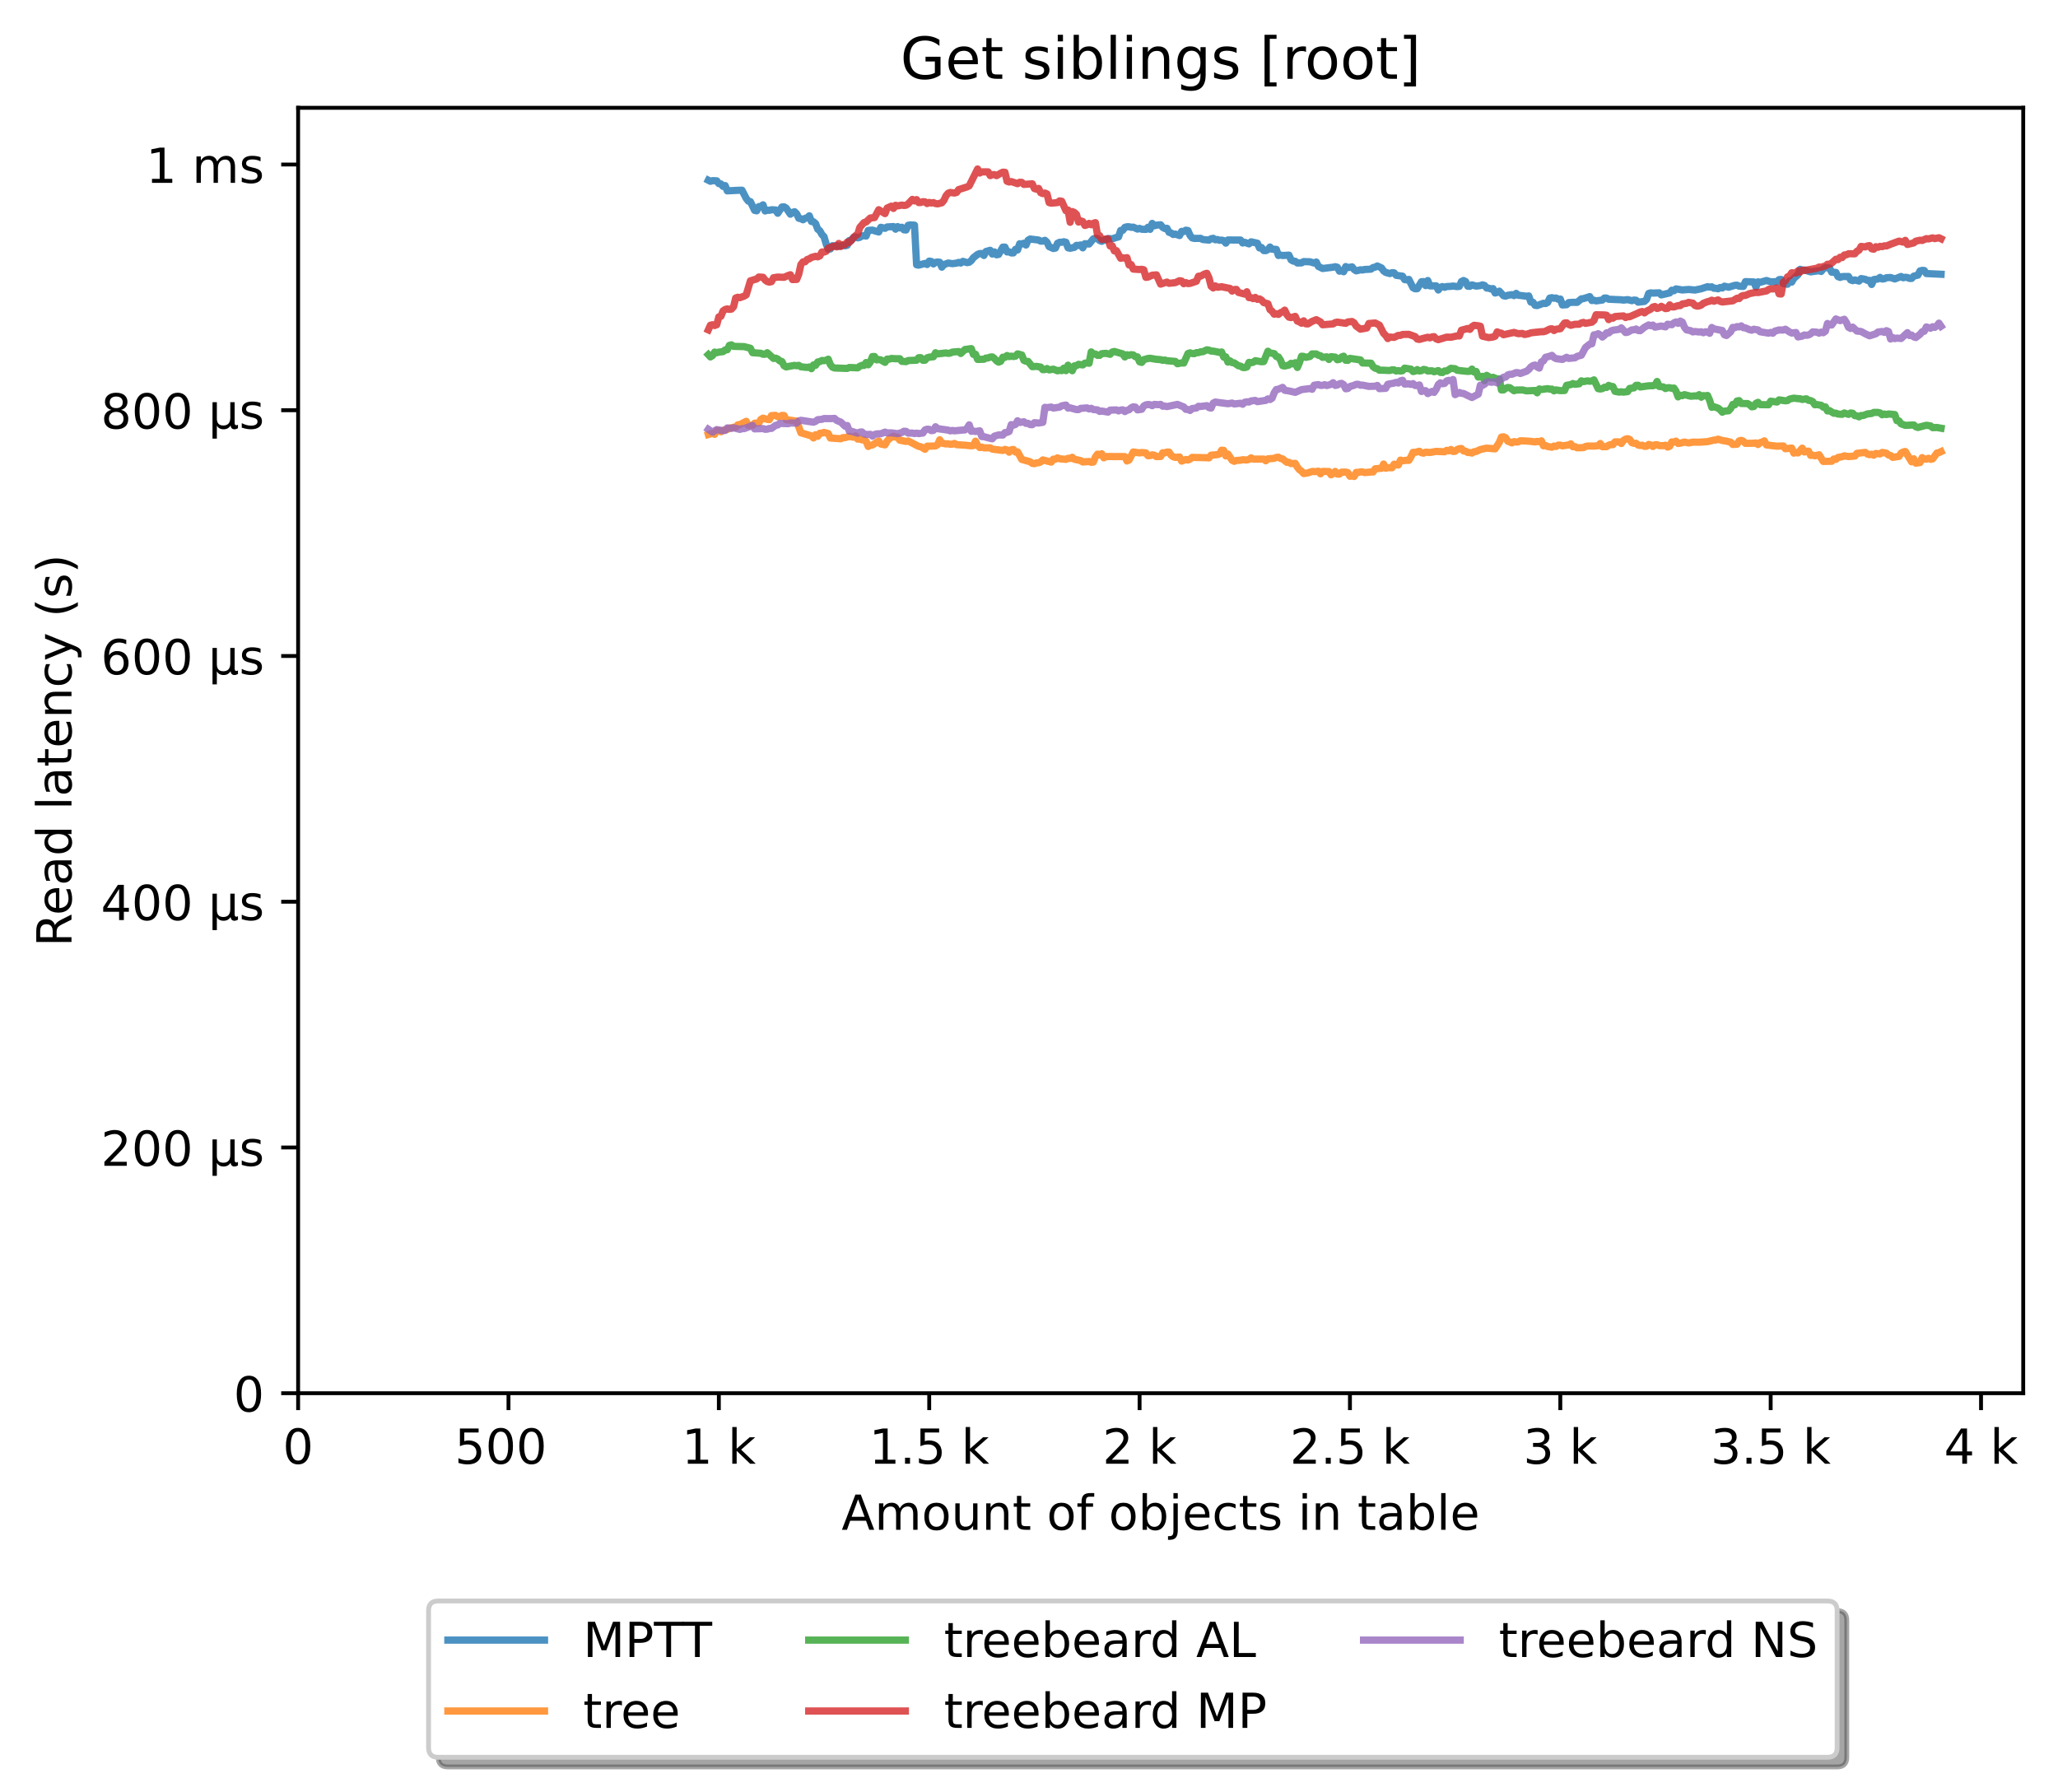 <?xml version="1.0" encoding="utf-8" standalone="no"?>
<!DOCTYPE svg PUBLIC "-//W3C//DTD SVG 1.1//EN"
  "http://www.w3.org/Graphics/SVG/1.1/DTD/svg11.dtd">
<!-- Created with matplotlib (https://matplotlib.org/) -->
<svg height="371.002pt" version="1.1" viewBox="0 0 426.036 371.002" width="426.036pt" xmlns="http://www.w3.org/2000/svg" xmlns:xlink="http://www.w3.org/1999/xlink">
 <defs>
  <style type="text/css">*{stroke-linecap:butt;stroke-linejoin:round;}</style>
 </defs>
 <g id="figure_1">
  <g id="patch_1">
   <path d="M 0 371.002 
L 426.036 371.002 
L 426.036 0 
L 0 0 
z
" style="fill:#ffffff;"/>
  </g>
  <g id="axes_1">
   <g id="patch_2">
    <path d="M 61.716 288.43 
L 418.836 288.43 
L 418.836 22.318 
L 61.716 22.318 
z
" style="fill:#ffffff;"/>
   </g>
   <g id="matplotlib.axis_1">
    <g id="xtick_1">
     <g id="line2d_1">
      <defs>
       <path d="M 0 0 
L 0 3.5 
" id="mcb85e74999" style="stroke:#000000;stroke-width:0.8;"/>
      </defs>
      <g>
       <use style="stroke:#000000;stroke-width:0.8;" x="61.716" xlink:href="#mcb85e74999" y="288.43"/>
      </g>
     </g>
     <g id="text_1">
      <!-- 0 -->
      <g transform="translate(58.534 303.029)scale(0.1 -0.1)">
       <defs>
        <path d="M 31.781 66.406 
Q 24.172 66.406 20.328 58.906 
Q 16.5 51.422 16.5 36.375 
Q 16.5 21.391 20.328 13.891 
Q 24.172 6.391 31.781 6.391 
Q 39.453 6.391 43.281 13.891 
Q 47.125 21.391 47.125 36.375 
Q 47.125 51.422 43.281 58.906 
Q 39.453 66.406 31.781 66.406 
z
M 31.781 74.219 
Q 44.047 74.219 50.516 64.516 
Q 56.984 54.828 56.984 36.375 
Q 56.984 17.969 50.516 8.266 
Q 44.047 -1.422 31.781 -1.422 
Q 19.531 -1.422 13.062 8.266 
Q 6.594 17.969 6.594 36.375 
Q 6.594 54.828 13.062 64.516 
Q 19.531 74.219 31.781 74.219 
z
" id="DejaVuSans-48"/>
       </defs>
       <use xlink:href="#DejaVuSans-48"/>
      </g>
     </g>
    </g>
    <g id="xtick_2">
     <g id="line2d_2">
      <g>
       <use style="stroke:#000000;stroke-width:0.8;" x="105.264" xlink:href="#mcb85e74999" y="288.43"/>
      </g>
     </g>
     <g id="text_2">
      <!-- 500  -->
      <g transform="translate(94.131 303.029)scale(0.1 -0.1)">
       <defs>
        <path d="M 10.797 72.906 
L 49.516 72.906 
L 49.516 64.594 
L 19.828 64.594 
L 19.828 46.734 
Q 21.969 47.469 24.109 47.828 
Q 26.266 48.188 28.422 48.188 
Q 40.625 48.188 47.75 41.5 
Q 54.891 34.812 54.891 23.391 
Q 54.891 11.625 47.562 5.094 
Q 40.234 -1.422 26.906 -1.422 
Q 22.312 -1.422 17.547 -0.641 
Q 12.797 0.141 7.719 1.703 
L 7.719 11.625 
Q 12.109 9.234 16.797 8.062 
Q 21.484 6.891 26.703 6.891 
Q 35.156 6.891 40.078 11.328 
Q 45.016 15.766 45.016 23.391 
Q 45.016 31 40.078 35.438 
Q 35.156 39.891 26.703 39.891 
Q 22.75 39.891 18.812 39.016 
Q 14.891 38.141 10.797 36.281 
z
" id="DejaVuSans-53"/>
        <path id="DejaVuSans-32"/>
       </defs>
       <use xlink:href="#DejaVuSans-53"/>
       <use x="63.623" xlink:href="#DejaVuSans-48"/>
       <use x="127.246" xlink:href="#DejaVuSans-48"/>
       <use x="190.869" xlink:href="#DejaVuSans-32"/>
      </g>
     </g>
    </g>
    <g id="xtick_3">
     <g id="line2d_3">
      <g>
       <use style="stroke:#000000;stroke-width:0.8;" x="148.813" xlink:href="#mcb85e74999" y="288.43"/>
      </g>
     </g>
     <g id="text_3">
      <!-- 1 k -->
      <g transform="translate(141.147 303.029)scale(0.1 -0.1)">
       <defs>
        <path d="M 12.406 8.297 
L 28.516 8.297 
L 28.516 63.922 
L 10.984 60.406 
L 10.984 69.391 
L 28.422 72.906 
L 38.281 72.906 
L 38.281 8.297 
L 54.391 8.297 
L 54.391 0 
L 12.406 0 
z
" id="DejaVuSans-49"/>
        <path d="M 9.078 75.984 
L 18.109 75.984 
L 18.109 31.109 
L 44.922 54.688 
L 56.391 54.688 
L 27.391 29.109 
L 57.625 0 
L 45.906 0 
L 18.109 26.703 
L 18.109 0 
L 9.078 0 
z
" id="DejaVuSans-107"/>
       </defs>
       <use xlink:href="#DejaVuSans-49"/>
       <use x="63.623" xlink:href="#DejaVuSans-32"/>
       <use x="95.41" xlink:href="#DejaVuSans-107"/>
      </g>
     </g>
    </g>
    <g id="xtick_4">
     <g id="line2d_4">
      <g>
       <use style="stroke:#000000;stroke-width:0.8;" x="192.361" xlink:href="#mcb85e74999" y="288.43"/>
      </g>
     </g>
     <g id="text_4">
      <!-- 1.5 k -->
      <g transform="translate(179.925 303.029)scale(0.1 -0.1)">
       <defs>
        <path d="M 10.688 12.406 
L 21 12.406 
L 21 0 
L 10.688 0 
z
" id="DejaVuSans-46"/>
       </defs>
       <use xlink:href="#DejaVuSans-49"/>
       <use x="63.623" xlink:href="#DejaVuSans-46"/>
       <use x="95.41" xlink:href="#DejaVuSans-53"/>
       <use x="159.033" xlink:href="#DejaVuSans-32"/>
       <use x="190.82" xlink:href="#DejaVuSans-107"/>
      </g>
     </g>
    </g>
    <g id="xtick_5">
     <g id="line2d_5">
      <g>
       <use style="stroke:#000000;stroke-width:0.8;" x="235.91" xlink:href="#mcb85e74999" y="288.43"/>
      </g>
     </g>
     <g id="text_5">
      <!-- 2 k -->
      <g transform="translate(228.244 303.029)scale(0.1 -0.1)">
       <defs>
        <path d="M 19.188 8.297 
L 53.609 8.297 
L 53.609 0 
L 7.328 0 
L 7.328 8.297 
Q 12.938 14.109 22.625 23.891 
Q 32.328 33.688 34.812 36.531 
Q 39.547 41.844 41.422 45.531 
Q 43.312 49.219 43.312 52.781 
Q 43.312 58.594 39.234 62.25 
Q 35.156 65.922 28.609 65.922 
Q 23.969 65.922 18.812 64.312 
Q 13.672 62.703 7.812 59.422 
L 7.812 69.391 
Q 13.766 71.781 18.938 73 
Q 24.125 74.219 28.422 74.219 
Q 39.75 74.219 46.484 68.547 
Q 53.219 62.891 53.219 53.422 
Q 53.219 48.922 51.531 44.891 
Q 49.859 40.875 45.406 35.406 
Q 44.188 33.984 37.641 27.219 
Q 31.109 20.453 19.188 8.297 
z
" id="DejaVuSans-50"/>
       </defs>
       <use xlink:href="#DejaVuSans-50"/>
       <use x="63.623" xlink:href="#DejaVuSans-32"/>
       <use x="95.41" xlink:href="#DejaVuSans-107"/>
      </g>
     </g>
    </g>
    <g id="xtick_6">
     <g id="line2d_6">
      <g>
       <use style="stroke:#000000;stroke-width:0.8;" x="279.458" xlink:href="#mcb85e74999" y="288.43"/>
      </g>
     </g>
     <g id="text_6">
      <!-- 2.5 k -->
      <g transform="translate(267.023 303.029)scale(0.1 -0.1)">
       <use xlink:href="#DejaVuSans-50"/>
       <use x="63.623" xlink:href="#DejaVuSans-46"/>
       <use x="95.41" xlink:href="#DejaVuSans-53"/>
       <use x="159.033" xlink:href="#DejaVuSans-32"/>
       <use x="190.82" xlink:href="#DejaVuSans-107"/>
      </g>
     </g>
    </g>
    <g id="xtick_7">
     <g id="line2d_7">
      <g>
       <use style="stroke:#000000;stroke-width:0.8;" x="323.007" xlink:href="#mcb85e74999" y="288.43"/>
      </g>
     </g>
     <g id="text_7">
      <!-- 3 k -->
      <g transform="translate(315.341 303.029)scale(0.1 -0.1)">
       <defs>
        <path d="M 40.578 39.312 
Q 47.656 37.797 51.625 33 
Q 55.609 28.219 55.609 21.188 
Q 55.609 10.406 48.188 4.484 
Q 40.766 -1.422 27.094 -1.422 
Q 22.516 -1.422 17.656 -0.516 
Q 12.797 0.391 7.625 2.203 
L 7.625 11.719 
Q 11.719 9.328 16.594 8.109 
Q 21.484 6.891 26.812 6.891 
Q 36.078 6.891 40.938 10.547 
Q 45.797 14.203 45.797 21.188 
Q 45.797 27.641 41.281 31.266 
Q 36.766 34.906 28.719 34.906 
L 20.219 34.906 
L 20.219 43.016 
L 29.109 43.016 
Q 36.375 43.016 40.234 45.922 
Q 44.094 48.828 44.094 54.297 
Q 44.094 59.906 40.109 62.906 
Q 36.141 65.922 28.719 65.922 
Q 24.656 65.922 20.016 65.031 
Q 15.375 64.156 9.812 62.312 
L 9.812 71.094 
Q 15.438 72.656 20.344 73.438 
Q 25.25 74.219 29.594 74.219 
Q 40.828 74.219 47.359 69.109 
Q 53.906 64.016 53.906 55.328 
Q 53.906 49.266 50.438 45.094 
Q 46.969 40.922 40.578 39.312 
z
" id="DejaVuSans-51"/>
       </defs>
       <use xlink:href="#DejaVuSans-51"/>
       <use x="63.623" xlink:href="#DejaVuSans-32"/>
       <use x="95.41" xlink:href="#DejaVuSans-107"/>
      </g>
     </g>
    </g>
    <g id="xtick_8">
     <g id="line2d_8">
      <g>
       <use style="stroke:#000000;stroke-width:0.8;" x="366.556" xlink:href="#mcb85e74999" y="288.43"/>
      </g>
     </g>
     <g id="text_8">
      <!-- 3.5 k -->
      <g transform="translate(354.12 303.029)scale(0.1 -0.1)">
       <use xlink:href="#DejaVuSans-51"/>
       <use x="63.623" xlink:href="#DejaVuSans-46"/>
       <use x="95.41" xlink:href="#DejaVuSans-53"/>
       <use x="159.033" xlink:href="#DejaVuSans-32"/>
       <use x="190.82" xlink:href="#DejaVuSans-107"/>
      </g>
     </g>
    </g>
    <g id="xtick_9">
     <g id="line2d_9">
      <g>
       <use style="stroke:#000000;stroke-width:0.8;" x="410.104" xlink:href="#mcb85e74999" y="288.43"/>
      </g>
     </g>
     <g id="text_9">
      <!-- 4 k -->
      <g transform="translate(402.439 303.029)scale(0.1 -0.1)">
       <defs>
        <path d="M 37.797 64.312 
L 12.891 25.391 
L 37.797 25.391 
z
M 35.203 72.906 
L 47.609 72.906 
L 47.609 25.391 
L 58.016 25.391 
L 58.016 17.188 
L 47.609 17.188 
L 47.609 0 
L 37.797 0 
L 37.797 17.188 
L 4.891 17.188 
L 4.891 26.703 
z
" id="DejaVuSans-52"/>
       </defs>
       <use xlink:href="#DejaVuSans-52"/>
       <use x="63.623" xlink:href="#DejaVuSans-32"/>
       <use x="95.41" xlink:href="#DejaVuSans-107"/>
      </g>
     </g>
    </g>
    <g id="text_10">
     <!-- Amount of objects in table -->
     <g transform="translate(174.217 316.707)scale(0.1 -0.1)">
      <defs>
       <path d="M 34.188 63.188 
L 20.797 26.906 
L 47.609 26.906 
z
M 28.609 72.906 
L 39.797 72.906 
L 67.578 0 
L 57.328 0 
L 50.688 18.703 
L 17.828 18.703 
L 11.188 0 
L 0.781 0 
z
" id="DejaVuSans-65"/>
       <path d="M 52 44.188 
Q 55.375 50.25 60.062 53.125 
Q 64.75 56 71.094 56 
Q 79.641 56 84.281 50.016 
Q 88.922 44.047 88.922 33.016 
L 88.922 0 
L 79.891 0 
L 79.891 32.719 
Q 79.891 40.578 77.094 44.375 
Q 74.312 48.188 68.609 48.188 
Q 61.625 48.188 57.562 43.547 
Q 53.516 38.922 53.516 30.906 
L 53.516 0 
L 44.484 0 
L 44.484 32.719 
Q 44.484 40.625 41.703 44.406 
Q 38.922 48.188 33.109 48.188 
Q 26.219 48.188 22.156 43.531 
Q 18.109 38.875 18.109 30.906 
L 18.109 0 
L 9.078 0 
L 9.078 54.688 
L 18.109 54.688 
L 18.109 46.188 
Q 21.188 51.219 25.484 53.609 
Q 29.781 56 35.688 56 
Q 41.656 56 45.828 52.969 
Q 50 49.953 52 44.188 
z
" id="DejaVuSans-109"/>
       <path d="M 30.609 48.391 
Q 23.391 48.391 19.188 42.75 
Q 14.984 37.109 14.984 27.297 
Q 14.984 17.484 19.156 11.844 
Q 23.344 6.203 30.609 6.203 
Q 37.797 6.203 41.984 11.859 
Q 46.188 17.531 46.188 27.297 
Q 46.188 37.016 41.984 42.703 
Q 37.797 48.391 30.609 48.391 
z
M 30.609 56 
Q 42.328 56 49.016 48.375 
Q 55.719 40.766 55.719 27.297 
Q 55.719 13.875 49.016 6.219 
Q 42.328 -1.422 30.609 -1.422 
Q 18.844 -1.422 12.172 6.219 
Q 5.516 13.875 5.516 27.297 
Q 5.516 40.766 12.172 48.375 
Q 18.844 56 30.609 56 
z
" id="DejaVuSans-111"/>
       <path d="M 8.5 21.578 
L 8.5 54.688 
L 17.484 54.688 
L 17.484 21.922 
Q 17.484 14.156 20.5 10.266 
Q 23.531 6.391 29.594 6.391 
Q 36.859 6.391 41.078 11.031 
Q 45.312 15.672 45.312 23.688 
L 45.312 54.688 
L 54.297 54.688 
L 54.297 0 
L 45.312 0 
L 45.312 8.406 
Q 42.047 3.422 37.719 1 
Q 33.406 -1.422 27.688 -1.422 
Q 18.266 -1.422 13.375 4.438 
Q 8.5 10.297 8.5 21.578 
z
M 31.109 56 
z
" id="DejaVuSans-117"/>
       <path d="M 54.891 33.016 
L 54.891 0 
L 45.906 0 
L 45.906 32.719 
Q 45.906 40.484 42.875 44.328 
Q 39.844 48.188 33.797 48.188 
Q 26.516 48.188 22.312 43.547 
Q 18.109 38.922 18.109 30.906 
L 18.109 0 
L 9.078 0 
L 9.078 54.688 
L 18.109 54.688 
L 18.109 46.188 
Q 21.344 51.125 25.703 53.562 
Q 30.078 56 35.797 56 
Q 45.219 56 50.047 50.172 
Q 54.891 44.344 54.891 33.016 
z
" id="DejaVuSans-110"/>
       <path d="M 18.312 70.219 
L 18.312 54.688 
L 36.812 54.688 
L 36.812 47.703 
L 18.312 47.703 
L 18.312 18.016 
Q 18.312 11.328 20.141 9.422 
Q 21.969 7.516 27.594 7.516 
L 36.812 7.516 
L 36.812 0 
L 27.594 0 
Q 17.188 0 13.234 3.875 
Q 9.281 7.766 9.281 18.016 
L 9.281 47.703 
L 2.688 47.703 
L 2.688 54.688 
L 9.281 54.688 
L 9.281 70.219 
z
" id="DejaVuSans-116"/>
       <path d="M 37.109 75.984 
L 37.109 68.5 
L 28.516 68.5 
Q 23.688 68.5 21.797 66.547 
Q 19.922 64.594 19.922 59.516 
L 19.922 54.688 
L 34.719 54.688 
L 34.719 47.703 
L 19.922 47.703 
L 19.922 0 
L 10.891 0 
L 10.891 47.703 
L 2.297 47.703 
L 2.297 54.688 
L 10.891 54.688 
L 10.891 58.5 
Q 10.891 67.625 15.141 71.797 
Q 19.391 75.984 28.609 75.984 
z
" id="DejaVuSans-102"/>
       <path d="M 48.688 27.297 
Q 48.688 37.203 44.609 42.844 
Q 40.531 48.484 33.406 48.484 
Q 26.266 48.484 22.188 42.844 
Q 18.109 37.203 18.109 27.297 
Q 18.109 17.391 22.188 11.75 
Q 26.266 6.109 33.406 6.109 
Q 40.531 6.109 44.609 11.75 
Q 48.688 17.391 48.688 27.297 
z
M 18.109 46.391 
Q 20.953 51.266 25.266 53.625 
Q 29.594 56 35.594 56 
Q 45.562 56 51.781 48.094 
Q 58.016 40.188 58.016 27.297 
Q 58.016 14.406 51.781 6.484 
Q 45.562 -1.422 35.594 -1.422 
Q 29.594 -1.422 25.266 0.953 
Q 20.953 3.328 18.109 8.203 
L 18.109 0 
L 9.078 0 
L 9.078 75.984 
L 18.109 75.984 
z
" id="DejaVuSans-98"/>
       <path d="M 9.422 54.688 
L 18.406 54.688 
L 18.406 -0.984 
Q 18.406 -11.422 14.422 -16.109 
Q 10.453 -20.797 1.609 -20.797 
L -1.812 -20.797 
L -1.812 -13.188 
L 0.594 -13.188 
Q 5.719 -13.188 7.562 -10.812 
Q 9.422 -8.453 9.422 -0.984 
z
M 9.422 75.984 
L 18.406 75.984 
L 18.406 64.594 
L 9.422 64.594 
z
" id="DejaVuSans-106"/>
       <path d="M 56.203 29.594 
L 56.203 25.203 
L 14.891 25.203 
Q 15.484 15.922 20.484 11.062 
Q 25.484 6.203 34.422 6.203 
Q 39.594 6.203 44.453 7.469 
Q 49.312 8.734 54.109 11.281 
L 54.109 2.781 
Q 49.266 0.734 44.188 -0.344 
Q 39.109 -1.422 33.891 -1.422 
Q 20.797 -1.422 13.156 6.188 
Q 5.516 13.812 5.516 26.812 
Q 5.516 40.234 12.766 48.109 
Q 20.016 56 32.328 56 
Q 43.359 56 49.781 48.891 
Q 56.203 41.797 56.203 29.594 
z
M 47.219 32.234 
Q 47.125 39.594 43.094 43.984 
Q 39.062 48.391 32.422 48.391 
Q 24.906 48.391 20.391 44.141 
Q 15.875 39.891 15.188 32.172 
z
" id="DejaVuSans-101"/>
       <path d="M 48.781 52.594 
L 48.781 44.188 
Q 44.969 46.297 41.141 47.344 
Q 37.312 48.391 33.406 48.391 
Q 24.656 48.391 19.812 42.844 
Q 14.984 37.312 14.984 27.297 
Q 14.984 17.281 19.812 11.734 
Q 24.656 6.203 33.406 6.203 
Q 37.312 6.203 41.141 7.25 
Q 44.969 8.297 48.781 10.406 
L 48.781 2.094 
Q 45.016 0.344 40.984 -0.531 
Q 36.969 -1.422 32.422 -1.422 
Q 20.062 -1.422 12.781 6.344 
Q 5.516 14.109 5.516 27.297 
Q 5.516 40.672 12.859 48.328 
Q 20.219 56 33.016 56 
Q 37.156 56 41.109 55.141 
Q 45.062 54.297 48.781 52.594 
z
" id="DejaVuSans-99"/>
       <path d="M 44.281 53.078 
L 44.281 44.578 
Q 40.484 46.531 36.375 47.5 
Q 32.281 48.484 27.875 48.484 
Q 21.188 48.484 17.844 46.438 
Q 14.5 44.391 14.5 40.281 
Q 14.5 37.156 16.891 35.375 
Q 19.281 33.594 26.516 31.984 
L 29.594 31.297 
Q 39.156 29.25 43.188 25.516 
Q 47.219 21.781 47.219 15.094 
Q 47.219 7.469 41.188 3.016 
Q 35.156 -1.422 24.609 -1.422 
Q 20.219 -1.422 15.453 -0.562 
Q 10.688 0.297 5.422 2 
L 5.422 11.281 
Q 10.406 8.688 15.234 7.391 
Q 20.062 6.109 24.812 6.109 
Q 31.156 6.109 34.562 8.281 
Q 37.984 10.453 37.984 14.406 
Q 37.984 18.062 35.516 20.016 
Q 33.062 21.969 24.703 23.781 
L 21.578 24.516 
Q 13.234 26.266 9.516 29.906 
Q 5.812 33.547 5.812 39.891 
Q 5.812 47.609 11.281 51.797 
Q 16.75 56 26.812 56 
Q 31.781 56 36.172 55.266 
Q 40.578 54.547 44.281 53.078 
z
" id="DejaVuSans-115"/>
       <path d="M 9.422 54.688 
L 18.406 54.688 
L 18.406 0 
L 9.422 0 
z
M 9.422 75.984 
L 18.406 75.984 
L 18.406 64.594 
L 9.422 64.594 
z
" id="DejaVuSans-105"/>
       <path d="M 34.281 27.484 
Q 23.391 27.484 19.188 25 
Q 14.984 22.516 14.984 16.5 
Q 14.984 11.719 18.141 8.906 
Q 21.297 6.109 26.703 6.109 
Q 34.188 6.109 38.703 11.406 
Q 43.219 16.703 43.219 25.484 
L 43.219 27.484 
z
M 52.203 31.203 
L 52.203 0 
L 43.219 0 
L 43.219 8.297 
Q 40.141 3.328 35.547 0.953 
Q 30.953 -1.422 24.312 -1.422 
Q 15.922 -1.422 10.953 3.297 
Q 6 8.016 6 15.922 
Q 6 25.141 12.172 29.828 
Q 18.359 34.516 30.609 34.516 
L 43.219 34.516 
L 43.219 35.406 
Q 43.219 41.609 39.141 45 
Q 35.062 48.391 27.688 48.391 
Q 23 48.391 18.547 47.266 
Q 14.109 46.141 10.016 43.891 
L 10.016 52.203 
Q 14.938 54.109 19.578 55.047 
Q 24.219 56 28.609 56 
Q 40.484 56 46.344 49.844 
Q 52.203 43.703 52.203 31.203 
z
" id="DejaVuSans-97"/>
       <path d="M 9.422 75.984 
L 18.406 75.984 
L 18.406 0 
L 9.422 0 
z
" id="DejaVuSans-108"/>
      </defs>
      <use xlink:href="#DejaVuSans-65"/>
      <use x="68.408" xlink:href="#DejaVuSans-109"/>
      <use x="165.82" xlink:href="#DejaVuSans-111"/>
      <use x="227.002" xlink:href="#DejaVuSans-117"/>
      <use x="290.381" xlink:href="#DejaVuSans-110"/>
      <use x="353.76" xlink:href="#DejaVuSans-116"/>
      <use x="392.969" xlink:href="#DejaVuSans-32"/>
      <use x="424.756" xlink:href="#DejaVuSans-111"/>
      <use x="485.938" xlink:href="#DejaVuSans-102"/>
      <use x="521.143" xlink:href="#DejaVuSans-32"/>
      <use x="552.93" xlink:href="#DejaVuSans-111"/>
      <use x="614.111" xlink:href="#DejaVuSans-98"/>
      <use x="677.588" xlink:href="#DejaVuSans-106"/>
      <use x="705.371" xlink:href="#DejaVuSans-101"/>
      <use x="766.895" xlink:href="#DejaVuSans-99"/>
      <use x="821.875" xlink:href="#DejaVuSans-116"/>
      <use x="861.084" xlink:href="#DejaVuSans-115"/>
      <use x="913.184" xlink:href="#DejaVuSans-32"/>
      <use x="944.971" xlink:href="#DejaVuSans-105"/>
      <use x="972.754" xlink:href="#DejaVuSans-110"/>
      <use x="1036.133" xlink:href="#DejaVuSans-32"/>
      <use x="1067.92" xlink:href="#DejaVuSans-116"/>
      <use x="1107.129" xlink:href="#DejaVuSans-97"/>
      <use x="1168.408" xlink:href="#DejaVuSans-98"/>
      <use x="1231.885" xlink:href="#DejaVuSans-108"/>
      <use x="1259.668" xlink:href="#DejaVuSans-101"/>
     </g>
    </g>
   </g>
   <g id="matplotlib.axis_2">
    <g id="ytick_1">
     <g id="line2d_10">
      <defs>
       <path d="M 0 0 
L -3.5 0 
" id="m6ae19e7c89" style="stroke:#000000;stroke-width:0.8;"/>
      </defs>
      <g>
       <use style="stroke:#000000;stroke-width:0.8;" x="61.716" xlink:href="#m6ae19e7c89" y="288.43"/>
      </g>
     </g>
     <g id="text_11">
      <!-- 0 -->
      <g transform="translate(48.353 292.229)scale(0.1 -0.1)">
       <use xlink:href="#DejaVuSans-48"/>
      </g>
     </g>
    </g>
    <g id="ytick_2">
     <g id="line2d_11">
      <g>
       <use style="stroke:#000000;stroke-width:0.8;" x="61.716" xlink:href="#m6ae19e7c89" y="237.555"/>
      </g>
     </g>
     <g id="text_12">
      <!-- 200 µs -->
      <g transform="translate(20.878 241.355)scale(0.1 -0.1)">
       <defs>
        <path d="M 8.5 -20.797 
L 8.5 54.688 
L 17.484 54.688 
L 17.484 20.703 
Q 17.484 13.625 20.844 10 
Q 24.219 6.391 30.812 6.391 
Q 38.031 6.391 41.672 10.484 
Q 45.312 14.594 45.312 22.797 
L 45.312 54.688 
L 54.297 54.688 
L 54.297 12.594 
Q 54.297 9.672 55.141 8.281 
Q 56 6.891 57.812 6.891 
Q 58.25 6.891 59.031 7.156 
Q 59.812 7.422 61.188 8.016 
L 61.188 0.781 
Q 59.188 -0.344 57.391 -0.875 
Q 55.609 -1.422 53.906 -1.422 
Q 50.531 -1.422 48.531 0.484 
Q 46.531 2.391 45.797 6.297 
Q 43.359 2.438 39.812 0.5 
Q 36.281 -1.422 31.5 -1.422 
Q 26.516 -1.422 23.016 0.484 
Q 19.531 2.391 17.484 6.203 
L 17.484 -20.797 
z
" id="DejaVuSans-181"/>
       </defs>
       <use xlink:href="#DejaVuSans-50"/>
       <use x="63.623" xlink:href="#DejaVuSans-48"/>
       <use x="127.246" xlink:href="#DejaVuSans-48"/>
       <use x="190.869" xlink:href="#DejaVuSans-32"/>
       <use x="222.656" xlink:href="#DejaVuSans-181"/>
       <use x="286.279" xlink:href="#DejaVuSans-115"/>
      </g>
     </g>
    </g>
    <g id="ytick_3">
     <g id="line2d_12">
      <g>
       <use style="stroke:#000000;stroke-width:0.8;" x="61.716" xlink:href="#m6ae19e7c89" y="186.681"/>
      </g>
     </g>
     <g id="text_13">
      <!-- 400 µs -->
      <g transform="translate(20.878 190.48)scale(0.1 -0.1)">
       <use xlink:href="#DejaVuSans-52"/>
       <use x="63.623" xlink:href="#DejaVuSans-48"/>
       <use x="127.246" xlink:href="#DejaVuSans-48"/>
       <use x="190.869" xlink:href="#DejaVuSans-32"/>
       <use x="222.656" xlink:href="#DejaVuSans-181"/>
       <use x="286.279" xlink:href="#DejaVuSans-115"/>
      </g>
     </g>
    </g>
    <g id="ytick_4">
     <g id="line2d_13">
      <g>
       <use style="stroke:#000000;stroke-width:0.8;" x="61.716" xlink:href="#m6ae19e7c89" y="135.806"/>
      </g>
     </g>
     <g id="text_14">
      <!-- 600 µs -->
      <g transform="translate(20.878 139.605)scale(0.1 -0.1)">
       <defs>
        <path d="M 33.016 40.375 
Q 26.375 40.375 22.484 35.828 
Q 18.609 31.297 18.609 23.391 
Q 18.609 15.531 22.484 10.953 
Q 26.375 6.391 33.016 6.391 
Q 39.656 6.391 43.531 10.953 
Q 47.406 15.531 47.406 23.391 
Q 47.406 31.297 43.531 35.828 
Q 39.656 40.375 33.016 40.375 
z
M 52.594 71.297 
L 52.594 62.312 
Q 48.875 64.062 45.094 64.984 
Q 41.312 65.922 37.594 65.922 
Q 27.828 65.922 22.672 59.328 
Q 17.531 52.734 16.797 39.406 
Q 19.672 43.656 24.016 45.922 
Q 28.375 48.188 33.594 48.188 
Q 44.578 48.188 50.953 41.516 
Q 57.328 34.859 57.328 23.391 
Q 57.328 12.156 50.688 5.359 
Q 44.047 -1.422 33.016 -1.422 
Q 20.359 -1.422 13.672 8.266 
Q 6.984 17.969 6.984 36.375 
Q 6.984 53.656 15.188 63.938 
Q 23.391 74.219 37.203 74.219 
Q 40.922 74.219 44.703 73.484 
Q 48.484 72.75 52.594 71.297 
z
" id="DejaVuSans-54"/>
       </defs>
       <use xlink:href="#DejaVuSans-54"/>
       <use x="63.623" xlink:href="#DejaVuSans-48"/>
       <use x="127.246" xlink:href="#DejaVuSans-48"/>
       <use x="190.869" xlink:href="#DejaVuSans-32"/>
       <use x="222.656" xlink:href="#DejaVuSans-181"/>
       <use x="286.279" xlink:href="#DejaVuSans-115"/>
      </g>
     </g>
    </g>
    <g id="ytick_5">
     <g id="line2d_14">
      <g>
       <use style="stroke:#000000;stroke-width:0.8;" x="61.716" xlink:href="#m6ae19e7c89" y="84.931"/>
      </g>
     </g>
     <g id="text_15">
      <!-- 800 µs -->
      <g transform="translate(20.878 88.731)scale(0.1 -0.1)">
       <defs>
        <path d="M 31.781 34.625 
Q 24.75 34.625 20.719 30.859 
Q 16.703 27.094 16.703 20.516 
Q 16.703 13.922 20.719 10.156 
Q 24.75 6.391 31.781 6.391 
Q 38.812 6.391 42.859 10.172 
Q 46.922 13.969 46.922 20.516 
Q 46.922 27.094 42.891 30.859 
Q 38.875 34.625 31.781 34.625 
z
M 21.922 38.812 
Q 15.578 40.375 12.031 44.719 
Q 8.5 49.078 8.5 55.328 
Q 8.5 64.062 14.719 69.141 
Q 20.953 74.219 31.781 74.219 
Q 42.672 74.219 48.875 69.141 
Q 55.078 64.062 55.078 55.328 
Q 55.078 49.078 51.531 44.719 
Q 48 40.375 41.703 38.812 
Q 48.828 37.156 52.797 32.312 
Q 56.781 27.484 56.781 20.516 
Q 56.781 9.906 50.312 4.234 
Q 43.844 -1.422 31.781 -1.422 
Q 19.734 -1.422 13.25 4.234 
Q 6.781 9.906 6.781 20.516 
Q 6.781 27.484 10.781 32.312 
Q 14.797 37.156 21.922 38.812 
z
M 18.312 54.391 
Q 18.312 48.734 21.844 45.562 
Q 25.391 42.391 31.781 42.391 
Q 38.141 42.391 41.719 45.562 
Q 45.312 48.734 45.312 54.391 
Q 45.312 60.062 41.719 63.234 
Q 38.141 66.406 31.781 66.406 
Q 25.391 66.406 21.844 63.234 
Q 18.312 60.062 18.312 54.391 
z
" id="DejaVuSans-56"/>
       </defs>
       <use xlink:href="#DejaVuSans-56"/>
       <use x="63.623" xlink:href="#DejaVuSans-48"/>
       <use x="127.246" xlink:href="#DejaVuSans-48"/>
       <use x="190.869" xlink:href="#DejaVuSans-32"/>
       <use x="222.656" xlink:href="#DejaVuSans-181"/>
       <use x="286.279" xlink:href="#DejaVuSans-115"/>
      </g>
     </g>
    </g>
    <g id="ytick_6">
     <g id="line2d_15">
      <g>
       <use style="stroke:#000000;stroke-width:0.8;" x="61.716" xlink:href="#m6ae19e7c89" y="34.057"/>
      </g>
     </g>
     <g id="text_16">
      <!-- 1 ms -->
      <g transform="translate(30.225 37.856)scale(0.1 -0.1)">
       <use xlink:href="#DejaVuSans-49"/>
       <use x="63.623" xlink:href="#DejaVuSans-32"/>
       <use x="95.41" xlink:href="#DejaVuSans-109"/>
       <use x="192.822" xlink:href="#DejaVuSans-115"/>
      </g>
     </g>
    </g>
    <g id="text_17">
     <!-- Read latency (s) -->
     <g transform="translate(14.798 195.99)rotate(-90)scale(0.1 -0.1)">
      <defs>
       <path d="M 44.391 34.188 
Q 47.562 33.109 50.562 29.594 
Q 53.562 26.078 56.594 19.922 
L 66.609 0 
L 56 0 
L 46.688 18.703 
Q 43.062 26.031 39.672 28.422 
Q 36.281 30.812 30.422 30.812 
L 19.672 30.812 
L 19.672 0 
L 9.812 0 
L 9.812 72.906 
L 32.078 72.906 
Q 44.578 72.906 50.734 67.672 
Q 56.891 62.453 56.891 51.906 
Q 56.891 45.016 53.688 40.469 
Q 50.484 35.938 44.391 34.188 
z
M 19.672 64.797 
L 19.672 38.922 
L 32.078 38.922 
Q 39.203 38.922 42.844 42.219 
Q 46.484 45.516 46.484 51.906 
Q 46.484 58.297 42.844 61.547 
Q 39.203 64.797 32.078 64.797 
z
" id="DejaVuSans-82"/>
       <path d="M 45.406 46.391 
L 45.406 75.984 
L 54.391 75.984 
L 54.391 0 
L 45.406 0 
L 45.406 8.203 
Q 42.578 3.328 38.25 0.953 
Q 33.938 -1.422 27.875 -1.422 
Q 17.969 -1.422 11.734 6.484 
Q 5.516 14.406 5.516 27.297 
Q 5.516 40.188 11.734 48.094 
Q 17.969 56 27.875 56 
Q 33.938 56 38.25 53.625 
Q 42.578 51.266 45.406 46.391 
z
M 14.797 27.297 
Q 14.797 17.391 18.875 11.75 
Q 22.953 6.109 30.078 6.109 
Q 37.203 6.109 41.297 11.75 
Q 45.406 17.391 45.406 27.297 
Q 45.406 37.203 41.297 42.844 
Q 37.203 48.484 30.078 48.484 
Q 22.953 48.484 18.875 42.844 
Q 14.797 37.203 14.797 27.297 
z
" id="DejaVuSans-100"/>
       <path d="M 32.172 -5.078 
Q 28.375 -14.844 24.75 -17.812 
Q 21.141 -20.797 15.094 -20.797 
L 7.906 -20.797 
L 7.906 -13.281 
L 13.188 -13.281 
Q 16.891 -13.281 18.938 -11.516 
Q 21 -9.766 23.484 -3.219 
L 25.094 0.875 
L 2.984 54.688 
L 12.5 54.688 
L 29.594 11.922 
L 46.688 54.688 
L 56.203 54.688 
z
" id="DejaVuSans-121"/>
       <path d="M 31 75.875 
Q 24.469 64.656 21.281 53.656 
Q 18.109 42.672 18.109 31.391 
Q 18.109 20.125 21.312 9.062 
Q 24.516 -2 31 -13.188 
L 23.188 -13.188 
Q 15.875 -1.703 12.234 9.375 
Q 8.594 20.453 8.594 31.391 
Q 8.594 42.281 12.203 53.312 
Q 15.828 64.359 23.188 75.875 
z
" id="DejaVuSans-40"/>
       <path d="M 8.016 75.875 
L 15.828 75.875 
Q 23.141 64.359 26.781 53.312 
Q 30.422 42.281 30.422 31.391 
Q 30.422 20.453 26.781 9.375 
Q 23.141 -1.703 15.828 -13.188 
L 8.016 -13.188 
Q 14.5 -2 17.703 9.062 
Q 20.906 20.125 20.906 31.391 
Q 20.906 42.672 17.703 53.656 
Q 14.5 64.656 8.016 75.875 
z
" id="DejaVuSans-41"/>
      </defs>
      <use xlink:href="#DejaVuSans-82"/>
      <use x="64.982" xlink:href="#DejaVuSans-101"/>
      <use x="126.506" xlink:href="#DejaVuSans-97"/>
      <use x="187.785" xlink:href="#DejaVuSans-100"/>
      <use x="251.262" xlink:href="#DejaVuSans-32"/>
      <use x="283.049" xlink:href="#DejaVuSans-108"/>
      <use x="310.832" xlink:href="#DejaVuSans-97"/>
      <use x="372.111" xlink:href="#DejaVuSans-116"/>
      <use x="411.32" xlink:href="#DejaVuSans-101"/>
      <use x="472.844" xlink:href="#DejaVuSans-110"/>
      <use x="536.223" xlink:href="#DejaVuSans-99"/>
      <use x="591.203" xlink:href="#DejaVuSans-121"/>
      <use x="650.383" xlink:href="#DejaVuSans-32"/>
      <use x="682.17" xlink:href="#DejaVuSans-40"/>
      <use x="721.184" xlink:href="#DejaVuSans-115"/>
      <use x="773.283" xlink:href="#DejaVuSans-41"/>
     </g>
    </g>
   </g>
   <g id="line2d_16">
    <path clip-path="url(#pfe15a41a12)" d="M 146.635 37.312 
L 147.071 37.533 
L 147.506 37.4 
L 148.377 37.436 
L 148.813 38.011 
L 149.248 38.083 
L 149.684 38.591 
L 150.119 38.418 
L 150.555 39.512 
L 152.732 39.401 
L 153.603 39.379 
L 154.474 41.072 
L 154.91 41.634 
L 155.345 41.743 
L 156.216 43.553 
L 156.651 43.646 
L 157.087 42.774 
L 157.522 42.745 
L 157.958 42.408 
L 158.393 43.674 
L 158.829 43.508 
L 159.264 43.546 
L 159.7 43.421 
L 160.571 43.47 
L 161.006 44.148 
L 161.877 42.849 
L 162.313 42.821 
L 162.748 43.082 
L 163.619 44.341 
L 164.055 43.982 
L 164.49 43.83 
L 164.926 44.255 
L 165.361 45.185 
L 165.797 45.281 
L 166.232 45.498 
L 166.668 45.2 
L 167.103 45.096 
L 167.539 44.679 
L 167.974 45.85 
L 168.41 45.915 
L 168.845 46.296 
L 169.281 47.446 
L 169.716 47.774 
L 170.152 48.552 
L 170.587 49.005 
L 171.023 50.512 
L 171.458 51.575 
L 171.893 51.547 
L 172.329 50.868 
L 172.764 50.917 
L 173.2 50.848 
L 173.635 51.003 
L 174.506 50.797 
L 174.942 50.887 
L 175.377 50.784 
L 175.813 49.783 
L 176.248 49.782 
L 176.684 49.141 
L 177.119 49.052 
L 177.555 49.238 
L 177.99 49.142 
L 178.426 48.849 
L 178.861 48.794 
L 179.297 48.872 
L 179.732 47.7 
L 180.603 47.634 
L 181.474 47.91 
L 181.91 48.024 
L 182.345 47.057 
L 183.216 47.273 
L 183.652 46.985 
L 184.958 46.903 
L 185.394 47.449 
L 185.829 46.912 
L 186.265 47.181 
L 186.7 47.044 
L 187.135 47.579 
L 187.571 47.615 
L 188.006 46.647 
L 188.442 46.561 
L 189.313 46.606 
L 189.748 54.814 
L 190.184 54.893 
L 191.49 54.531 
L 191.926 54.759 
L 192.361 54.055 
L 192.797 54.129 
L 193.232 54.641 
L 193.668 54.318 
L 194.103 54.238 
L 194.539 54.3 
L 194.974 55.308 
L 195.41 54.776 
L 196.281 54.455 
L 197.152 54.582 
L 198.023 54.476 
L 198.458 54.321 
L 198.894 54.456 
L 199.329 54.106 
L 200.2 54.371 
L 200.636 54.29 
L 201.071 53.944 
L 201.507 53.348 
L 202.377 52.668 
L 202.813 52.498 
L 203.248 52.483 
L 203.684 52.889 
L 204.119 52.06 
L 204.99 51.818 
L 205.426 52.597 
L 205.861 52.153 
L 206.297 52.75 
L 206.732 52.669 
L 207.603 51.16 
L 208.039 51.158 
L 208.474 52.159 
L 208.91 52.132 
L 209.345 52.359 
L 209.781 52.36 
L 210.216 51.617 
L 210.652 51.752 
L 211.087 50.462 
L 211.523 50.513 
L 211.958 50.355 
L 212.394 50.725 
L 212.829 49.731 
L 213.265 49.485 
L 215.007 49.696 
L 215.442 49.927 
L 215.878 49.918 
L 216.313 49.752 
L 216.749 50.15 
L 217.184 51.059 
L 218.055 51.446 
L 218.49 51.36 
L 218.926 50.357 
L 219.361 50.158 
L 219.797 50.163 
L 220.232 50.048 
L 220.668 50.155 
L 221.103 51.303 
L 221.539 51.399 
L 222.41 51.209 
L 222.845 50.796 
L 223.281 50.813 
L 223.716 50.715 
L 224.152 51.311 
L 224.587 50.452 
L 225.458 50.515 
L 226.329 49.452 
L 226.765 49.339 
L 227.2 49.402 
L 227.636 49.791 
L 228.071 49.964 
L 228.507 49.741 
L 228.942 49.667 
L 229.378 49.38 
L 230.249 49.446 
L 231.12 49.155 
L 231.555 49.045 
L 231.991 47.707 
L 232.426 47.678 
L 232.861 47.066 
L 233.297 46.947 
L 233.732 46.945 
L 234.168 47.061 
L 234.603 47.025 
L 235.474 47.425 
L 235.91 47.283 
L 236.345 47.459 
L 237.216 47.495 
L 237.652 47.049 
L 238.087 47.479 
L 238.523 46.252 
L 238.958 46.743 
L 239.394 46.614 
L 240.265 46.533 
L 240.7 47.08 
L 241.136 47.309 
L 241.571 47.259 
L 242.007 48.094 
L 242.442 48.227 
L 242.878 48.546 
L 243.313 48.459 
L 244.184 48.764 
L 244.62 47.9 
L 245.055 47.936 
L 245.491 47.653 
L 245.926 47.734 
L 246.362 48.747 
L 246.797 49.255 
L 247.233 49.36 
L 248.539 49.342 
L 248.974 49.583 
L 250.281 49.707 
L 250.716 49.427 
L 251.152 49.336 
L 251.587 49.636 
L 252.023 49.587 
L 252.458 49.747 
L 252.894 49.709 
L 253.329 49.81 
L 253.765 50.337 
L 254.2 49.68 
L 256.378 49.697 
L 256.813 49.694 
L 257.249 50.306 
L 257.684 50.159 
L 258.555 50.49 
L 258.991 50.065 
L 260.297 50.35 
L 260.733 51.335 
L 261.168 51.245 
L 261.604 51.87 
L 262.039 51.889 
L 262.475 51.677 
L 262.91 51.144 
L 263.345 51.59 
L 264.216 51.63 
L 264.652 52.891 
L 265.087 52.799 
L 265.523 52.899 
L 266.829 52.819 
L 267.265 53.787 
L 267.7 54.047 
L 268.136 54.096 
L 268.571 54.447 
L 269.442 54.423 
L 269.878 54.159 
L 271.184 54.197 
L 272.055 54.458 
L 272.491 54.247 
L 272.926 55.156 
L 273.797 55.584 
L 275.975 55.318 
L 276.41 55.221 
L 276.846 55.322 
L 277.281 56.142 
L 277.717 56.006 
L 278.152 56.255 
L 278.587 55.191 
L 279.023 55.408 
L 279.894 55.249 
L 280.329 55.797 
L 280.765 56.074 
L 281.636 55.856 
L 282.071 55.892 
L 282.507 55.788 
L 283.378 55.749 
L 283.813 55.718 
L 284.249 55.391 
L 284.684 55.3 
L 285.12 55.064 
L 285.991 55.466 
L 286.426 56.09 
L 286.862 56.398 
L 287.733 56.641 
L 288.168 56.451 
L 288.604 56.487 
L 289.039 57 
L 290.346 57.177 
L 290.781 57.886 
L 291.217 57.943 
L 291.652 57.845 
L 292.523 59.57 
L 292.959 59.79 
L 293.394 59.768 
L 294.265 58.328 
L 294.7 58.297 
L 295.136 59.127 
L 295.571 58.078 
L 296.007 59.187 
L 297.313 59.181 
L 297.749 60.033 
L 298.184 59.467 
L 298.62 59.331 
L 299.055 59.481 
L 299.491 59.323 
L 300.362 59.284 
L 300.797 59.22 
L 301.668 59.336 
L 302.104 59.283 
L 302.539 58.29 
L 302.975 58.075 
L 303.41 58.287 
L 303.846 59.252 
L 304.281 59.274 
L 304.717 58.981 
L 305.588 59.235 
L 306.459 59.128 
L 306.894 58.974 
L 307.33 59.102 
L 307.765 59.636 
L 308.2 59.661 
L 308.636 59.822 
L 309.071 59.747 
L 309.507 60.66 
L 309.942 60.532 
L 310.378 60.274 
L 311.249 61.223 
L 311.684 61.31 
L 312.12 61.131 
L 312.991 61.008 
L 313.426 61.2 
L 313.862 60.737 
L 314.297 61.115 
L 316.039 61.328 
L 316.475 61.26 
L 316.91 62.541 
L 317.346 62.578 
L 317.781 63.209 
L 318.217 63.258 
L 319.523 62.786 
L 319.959 62.838 
L 320.394 62.612 
L 320.83 61.714 
L 321.265 61.625 
L 321.701 61.745 
L 322.136 61.7 
L 322.572 61.949 
L 323.007 61.908 
L 323.442 63.139 
L 324.313 63.081 
L 324.749 62.647 
L 325.62 62.588 
L 326.491 62.598 
L 327.362 61.87 
L 327.797 61.825 
L 329.104 61.407 
L 329.539 62.22 
L 329.975 62.153 
L 330.41 62.291 
L 331.717 62.116 
L 332.152 61.696 
L 332.588 61.712 
L 333.023 61.949 
L 335.636 62.061 
L 336.072 62.133 
L 336.943 62.026 
L 337.814 62.25 
L 338.249 62.118 
L 338.684 62.158 
L 339.12 62.557 
L 340.426 62.397 
L 340.862 61.987 
L 341.297 60.752 
L 341.733 60.627 
L 342.168 60.681 
L 343.039 60.643 
L 343.475 60.62 
L 343.91 61.052 
L 345.652 60.644 
L 346.088 60.081 
L 346.523 60.199 
L 346.959 59.809 
L 348.265 60.031 
L 349.572 59.924 
L 350.878 60.046 
L 352.185 59.78 
L 353.491 59.348 
L 353.926 59.446 
L 354.362 59.38 
L 354.797 59.674 
L 355.233 59.674 
L 355.668 59.787 
L 356.104 59.516 
L 356.539 59.628 
L 356.975 59.247 
L 357.846 59.462 
L 359.152 59.065 
L 359.588 59.042 
L 360.023 59.246 
L 360.894 59.294 
L 361.33 58.305 
L 363.072 58.368 
L 363.507 59.419 
L 363.943 58.347 
L 364.378 58.446 
L 365.685 58.069 
L 366.556 58.348 
L 367.862 58.303 
L 368.298 57.895 
L 368.733 57.851 
L 369.168 58.7 
L 370.039 58.847 
L 370.475 58.131 
L 370.91 58.404 
L 371.346 57.65 
L 372.217 56.866 
L 372.652 55.759 
L 373.088 55.915 
L 373.523 55.896 
L 374.83 56.286 
L 376.572 56.038 
L 377.007 56.202 
L 377.443 55.658 
L 377.878 55.402 
L 378.749 55.483 
L 379.185 56.356 
L 380.056 56.396 
L 380.491 57.259 
L 380.927 57.432 
L 381.362 57.258 
L 382.669 57.24 
L 383.104 57.95 
L 383.54 58.1 
L 383.975 57.951 
L 384.846 58.192 
L 385.281 57.672 
L 386.152 57.826 
L 386.588 58.05 
L 387.023 58.04 
L 387.459 58.891 
L 387.894 57.881 
L 388.765 57.757 
L 389.201 57.428 
L 389.636 57.761 
L 390.072 57.72 
L 390.507 57.497 
L 391.378 57.448 
L 392.249 57.752 
L 393.556 57.239 
L 393.991 57.506 
L 394.427 57.4 
L 394.862 57.45 
L 395.298 57.643 
L 395.733 57.64 
L 396.169 57.171 
L 397.04 56.957 
L 397.475 56.091 
L 397.911 55.975 
L 398.346 55.998 
L 398.782 56.63 
L 401.83 56.777 
L 401.83 56.777 
" style="fill:none;stroke:#1f77b4;stroke-linecap:square;stroke-opacity:0.8;stroke-width:1.5;"/>
   </g>
   <g id="line2d_17">
    <path clip-path="url(#pfe15a41a12)" d="M 146.635 89.959 
L 147.506 89.707 
L 147.942 89.921 
L 148.377 89.135 
L 148.813 89.176 
L 149.248 89.388 
L 149.684 89.098 
L 150.555 88.913 
L 150.99 88.648 
L 151.861 88.459 
L 152.297 88.453 
L 152.732 87.953 
L 153.168 87.903 
L 154.474 87.224 
L 154.91 88.08 
L 155.781 88.088 
L 156.216 87.617 
L 157.087 87.549 
L 157.522 86.825 
L 157.958 86.57 
L 158.829 86.826 
L 159.264 86.885 
L 159.7 86.046 
L 160.571 85.995 
L 161.006 86.268 
L 161.442 86.243 
L 161.877 85.997 
L 162.313 86.027 
L 162.748 86.885 
L 164.926 87.18 
L 165.797 89.598 
L 167.974 90.242 
L 168.41 90.667 
L 168.845 89.996 
L 169.281 90.329 
L 169.716 89.693 
L 170.152 89.669 
L 170.587 89.517 
L 171.458 89.76 
L 171.893 90.686 
L 174.071 90.836 
L 174.506 90.599 
L 174.942 90.598 
L 175.813 90.349 
L 176.684 90.515 
L 177.119 90.264 
L 177.555 90.907 
L 177.99 90.878 
L 178.426 91.056 
L 178.861 91.087 
L 179.297 91.356 
L 179.732 92.425 
L 180.168 92.181 
L 180.603 92.132 
L 181.91 91.297 
L 182.345 91.926 
L 183.216 92.097 
L 183.652 91.306 
L 184.087 90.82 
L 184.958 90.314 
L 185.394 90.495 
L 185.829 90.537 
L 186.265 91.126 
L 187.571 91.387 
L 188.006 91.292 
L 190.184 92.418 
L 190.619 92.488 
L 191.49 93.009 
L 191.926 92.37 
L 192.797 92.356 
L 193.668 92.316 
L 194.103 92.067 
L 194.539 91.048 
L 194.974 91.734 
L 195.845 91.909 
L 196.281 91.881 
L 196.716 91.973 
L 197.152 91.947 
L 197.587 91.804 
L 198.023 92.056 
L 199.765 92.168 
L 201.071 92.295 
L 201.507 92.244 
L 201.942 91.338 
L 202.377 92.168 
L 202.813 92.655 
L 203.248 92.575 
L 203.684 92.712 
L 204.99 92.717 
L 205.426 92.983 
L 207.603 93.253 
L 208.039 93.041 
L 208.474 93.156 
L 208.91 93.619 
L 209.345 93.117 
L 209.781 93.048 
L 210.216 93.583 
L 210.652 93.548 
L 211.523 95.113 
L 213.265 95.6 
L 213.7 95.934 
L 214.136 95.989 
L 214.571 95.828 
L 215.007 95.801 
L 215.442 95.628 
L 215.878 95.211 
L 217.619 95.669 
L 218.055 95.06 
L 218.49 95.061 
L 218.926 94.79 
L 219.361 94.976 
L 220.668 95.101 
L 221.103 94.879 
L 221.539 94.916 
L 221.974 94.673 
L 222.41 95.083 
L 223.716 95.356 
L 224.152 95.643 
L 225.458 95.539 
L 225.894 95.707 
L 226.329 95.663 
L 226.765 94.599 
L 227.2 94.02 
L 227.636 94.174 
L 228.071 93.946 
L 228.507 94.783 
L 228.942 94.513 
L 232.861 94.528 
L 233.297 95.435 
L 233.732 95.232 
L 234.603 93.571 
L 235.91 93.765 
L 236.345 93.686 
L 237.216 93.764 
L 237.652 94.349 
L 238.087 94.324 
L 238.523 94.163 
L 238.958 94.232 
L 239.394 94.533 
L 240.265 94.506 
L 240.7 93.733 
L 241.136 93.747 
L 241.571 93.596 
L 242.007 93.593 
L 242.442 94.253 
L 242.878 94.57 
L 243.313 94.694 
L 244.184 94.611 
L 244.62 95.462 
L 245.491 95.126 
L 245.926 95.241 
L 246.362 95.039 
L 246.797 94.69 
L 249.845 94.76 
L 250.281 94.797 
L 250.716 94.229 
L 252.023 94.126 
L 252.458 93.972 
L 252.894 93.206 
L 253.329 93.248 
L 253.765 94.392 
L 254.2 93.995 
L 255.071 95.298 
L 255.507 95.505 
L 255.942 95.335 
L 256.813 95.267 
L 257.249 95.177 
L 258.12 95.23 
L 258.555 95.11 
L 258.991 94.791 
L 259.426 95.043 
L 261.604 95.044 
L 262.039 95.393 
L 262.475 94.991 
L 263.781 94.894 
L 264.216 94.693 
L 264.652 94.649 
L 265.087 94.908 
L 265.523 95.005 
L 266.394 95.712 
L 266.829 95.706 
L 267.265 95.973 
L 268.136 95.93 
L 268.571 96.713 
L 269.007 97.245 
L 269.442 97.547 
L 269.878 98.034 
L 270.749 97.904 
L 271.62 97.61 
L 272.491 97.63 
L 272.926 97.545 
L 273.362 98.088 
L 273.797 97.597 
L 275.104 97.62 
L 275.539 98.288 
L 275.975 98.048 
L 276.41 97.6 
L 276.846 98.149 
L 277.281 98.147 
L 277.717 97.752 
L 278.587 97.733 
L 279.023 97.856 
L 279.458 98.598 
L 279.894 98.496 
L 280.329 98.643 
L 280.765 97.794 
L 281.2 97.815 
L 281.636 97.692 
L 282.071 97.703 
L 282.507 97.84 
L 283.813 97.714 
L 284.249 97.712 
L 284.684 97.05 
L 285.555 96.976 
L 285.991 96.95 
L 286.426 96.066 
L 286.862 96.931 
L 287.297 96.831 
L 288.168 96.836 
L 288.604 96.094 
L 289.039 96.247 
L 289.475 96.261 
L 289.91 95.257 
L 290.346 95.389 
L 291.217 95.286 
L 291.652 95.306 
L 292.088 94.585 
L 292.523 93.646 
L 292.959 93.658 
L 293.829 93.423 
L 294.265 93.73 
L 294.7 93.815 
L 295.136 93.61 
L 296.007 93.677 
L 297.313 93.45 
L 299.055 93.529 
L 299.491 93.233 
L 299.926 93.333 
L 300.362 93.055 
L 300.797 93.466 
L 301.233 93.415 
L 301.668 93.053 
L 302.104 92.895 
L 302.539 92.857 
L 302.975 93.355 
L 303.41 93.408 
L 303.846 93.674 
L 304.281 93.679 
L 304.717 93.8 
L 305.152 93.522 
L 305.588 93.464 
L 306.459 93.062 
L 307.765 92.776 
L 309.507 92.923 
L 310.378 91.59 
L 310.813 90.503 
L 311.249 90.424 
L 311.684 90.616 
L 312.12 91.331 
L 312.991 91.689 
L 313.426 91.426 
L 313.862 91.514 
L 314.297 91.486 
L 314.733 91.258 
L 315.604 91.282 
L 316.91 91.374 
L 317.781 91.492 
L 318.217 91.378 
L 318.652 91.443 
L 319.088 91.267 
L 319.523 92.295 
L 319.959 92.236 
L 320.394 92.437 
L 321.265 92.581 
L 321.701 92.349 
L 322.136 92.424 
L 322.572 92.154 
L 323.007 92.152 
L 323.442 92.3 
L 324.749 92.113 
L 325.184 91.893 
L 325.62 92.487 
L 326.055 92.466 
L 326.491 92.711 
L 327.797 92.663 
L 328.233 92.432 
L 328.668 92.341 
L 329.975 92.352 
L 330.846 92.278 
L 331.281 91.823 
L 331.717 92.481 
L 332.588 92.466 
L 333.023 92.171 
L 333.459 92.02 
L 333.894 92.055 
L 334.33 91.481 
L 335.201 91.485 
L 335.636 91.817 
L 336.072 91.19 
L 336.507 90.916 
L 336.943 90.824 
L 337.378 90.981 
L 337.814 91.642 
L 338.249 91.78 
L 338.684 91.77 
L 339.12 92.143 
L 339.555 92.23 
L 339.991 92.171 
L 340.426 92.405 
L 340.862 92.382 
L 341.297 92.013 
L 341.733 92.111 
L 342.168 92.438 
L 342.604 92.088 
L 343.039 92.068 
L 343.475 92.256 
L 344.346 92.26 
L 344.781 92.173 
L 345.217 92.555 
L 345.652 92.384 
L 346.088 91.484 
L 346.523 91.512 
L 346.959 91.331 
L 347.394 91.81 
L 347.83 91.759 
L 348.701 91.517 
L 349.572 91.705 
L 350.443 91.535 
L 351.749 91.549 
L 353.491 91.429 
L 354.797 91.112 
L 355.233 91.095 
L 355.668 90.923 
L 356.539 91.192 
L 357.41 91.329 
L 358.281 91.549 
L 358.717 92.017 
L 359.588 91.966 
L 360.023 91.283 
L 360.459 91.164 
L 360.894 91.342 
L 361.33 91.788 
L 363.072 91.763 
L 363.507 91.705 
L 363.943 92.029 
L 364.378 91.626 
L 364.814 91.514 
L 365.249 91.27 
L 365.685 92.115 
L 367.862 92.372 
L 369.168 92.323 
L 369.604 92.9 
L 370.91 92.762 
L 371.346 93.804 
L 371.781 93.693 
L 372.217 93.766 
L 373.088 92.783 
L 373.523 93.574 
L 373.959 93.415 
L 374.394 93.402 
L 374.83 94.278 
L 375.265 94.226 
L 375.701 94.37 
L 376.572 94.146 
L 377.443 95.525 
L 378.749 95.498 
L 379.185 95.498 
L 379.62 95.025 
L 380.056 95.102 
L 380.491 94.711 
L 381.362 94.549 
L 381.798 94.368 
L 382.669 94.521 
L 383.975 94.415 
L 384.41 93.854 
L 386.152 93.657 
L 386.588 94 
L 387.023 94.132 
L 387.459 94.034 
L 387.894 94.239 
L 388.33 93.882 
L 389.201 93.973 
L 389.636 93.662 
L 390.507 93.82 
L 390.943 94.197 
L 391.378 94.305 
L 391.814 94.683 
L 393.12 94.489 
L 393.556 93.81 
L 393.991 93.566 
L 394.427 93.472 
L 395.733 95.61 
L 396.169 94.983 
L 396.604 95.884 
L 397.475 95.758 
L 397.911 94.746 
L 398.346 95.046 
L 398.782 95.057 
L 399.217 94.875 
L 399.652 95.083 
L 400.088 95.004 
L 400.959 93.788 
L 401.394 93.701 
L 401.83 93.494 
L 401.83 93.494 
" style="fill:none;stroke:#ff7f0e;stroke-linecap:square;stroke-opacity:0.8;stroke-width:1.5;"/>
   </g>
   <g id="line2d_18">
    <path clip-path="url(#pfe15a41a12)" d="M 146.635 73.426 
L 147.071 73.893 
L 147.506 73.611 
L 147.942 72.893 
L 148.377 73.025 
L 148.813 72.895 
L 149.684 72.797 
L 150.119 72.445 
L 150.555 72.41 
L 150.99 71.504 
L 151.426 71.393 
L 151.861 71.705 
L 154.039 71.757 
L 155.345 72.097 
L 155.781 73.013 
L 157.522 73.139 
L 157.958 73.343 
L 158.393 73.336 
L 158.829 73.021 
L 160.135 74.207 
L 160.571 74.143 
L 161.006 74.336 
L 161.442 74.728 
L 161.877 74.849 
L 162.313 75.717 
L 162.748 75.962 
L 163.619 75.79 
L 164.49 75.646 
L 164.926 75.719 
L 165.361 75.637 
L 165.797 75.935 
L 167.103 76.07 
L 167.539 75.973 
L 167.974 76.331 
L 168.41 75.545 
L 168.845 75.624 
L 169.281 74.932 
L 169.716 74.869 
L 170.152 74.627 
L 170.587 74.669 
L 171.023 74.589 
L 171.458 74.361 
L 171.893 75.48 
L 172.329 76.01 
L 172.764 76.184 
L 175.377 76.276 
L 175.813 76.08 
L 177.555 76.154 
L 177.99 75.827 
L 178.426 75.64 
L 178.861 75.655 
L 179.297 75.048 
L 179.732 75.525 
L 180.168 74.966 
L 180.603 73.819 
L 181.039 73.808 
L 181.474 74.5 
L 181.91 74.437 
L 182.345 74.513 
L 183.216 75.016 
L 183.652 74.344 
L 184.087 74.36 
L 184.523 74.207 
L 185.394 74.267 
L 186.265 74.263 
L 186.7 74.808 
L 187.571 74.869 
L 188.006 74.639 
L 188.877 74.606 
L 189.748 74.571 
L 190.184 74.051 
L 190.619 74.05 
L 191.055 74.589 
L 191.49 74.57 
L 191.926 74.082 
L 192.361 73.941 
L 193.232 73.856 
L 193.668 73.026 
L 194.103 73.262 
L 195.845 73.066 
L 196.281 73.159 
L 196.716 73.098 
L 197.152 72.89 
L 198.458 72.779 
L 198.894 73.177 
L 199.765 72.358 
L 201.071 72.173 
L 201.507 73.367 
L 201.942 73.333 
L 202.377 74.408 
L 203.684 74.375 
L 204.119 74.124 
L 204.555 74.096 
L 204.99 73.922 
L 205.426 73.887 
L 205.861 74.214 
L 206.297 74.698 
L 206.732 74.978 
L 207.168 74.792 
L 207.603 73.949 
L 208.039 73.989 
L 208.474 73.604 
L 208.91 73.822 
L 209.345 73.73 
L 209.781 73.805 
L 210.216 73.74 
L 210.652 73.262 
L 211.523 73.487 
L 211.958 74.599 
L 212.394 74.788 
L 212.829 74.826 
L 213.7 75.911 
L 214.571 75.852 
L 215.442 75.992 
L 215.878 76.535 
L 216.313 76.512 
L 216.749 76.297 
L 217.184 76.578 
L 218.055 76.427 
L 218.926 76.765 
L 219.361 76.667 
L 219.797 76.73 
L 220.232 76.22 
L 220.668 76.736 
L 221.103 75.607 
L 221.539 76.314 
L 221.974 76.748 
L 222.41 75.745 
L 222.845 75.696 
L 223.281 75.422 
L 224.152 75.552 
L 224.587 75.184 
L 225.023 75.13 
L 225.458 75.208 
L 225.894 72.852 
L 226.329 73.283 
L 226.765 73.286 
L 227.2 73.559 
L 227.636 73.571 
L 228.071 73.223 
L 228.942 73.147 
L 229.813 73.349 
L 230.249 72.877 
L 230.684 72.765 
L 232.426 73.265 
L 232.861 73.9 
L 233.297 73.45 
L 233.732 73.551 
L 234.168 73.423 
L 234.603 73.48 
L 235.039 73.849 
L 235.474 73.882 
L 235.91 74.9 
L 236.345 75.03 
L 236.781 74.459 
L 237.652 74.213 
L 238.087 74.172 
L 239.394 74.391 
L 240.265 74.455 
L 240.7 74.597 
L 241.136 74.539 
L 241.571 74.682 
L 243.313 74.817 
L 243.749 75.304 
L 244.62 75.123 
L 245.055 75.162 
L 245.926 73.196 
L 246.362 73.044 
L 246.797 73.191 
L 247.233 73.217 
L 247.668 73.008 
L 248.103 73.009 
L 248.539 72.833 
L 248.974 72.826 
L 249.845 72.421 
L 250.281 72.49 
L 250.716 72.686 
L 251.152 72.685 
L 252.458 72.954 
L 252.894 72.87 
L 253.329 73.933 
L 253.765 73.878 
L 254.2 74.968 
L 254.636 74.704 
L 255.071 75.069 
L 255.507 75.132 
L 256.378 75.726 
L 256.813 75.794 
L 257.249 76.07 
L 257.684 76.111 
L 258.12 75.969 
L 258.555 75.025 
L 258.991 75.085 
L 259.426 75.001 
L 259.862 74.675 
L 261.168 74.893 
L 261.604 74.854 
L 262.475 72.717 
L 262.91 73.068 
L 263.781 73.211 
L 264.216 73.8 
L 264.652 73.898 
L 265.087 74.573 
L 265.523 75.696 
L 265.958 75.778 
L 266.829 75.573 
L 267.265 75.22 
L 267.7 75.335 
L 268.136 75.096 
L 268.571 76.074 
L 269.007 75.066 
L 269.442 73.748 
L 269.878 73.784 
L 270.313 73.983 
L 271.184 73.803 
L 271.62 73.271 
L 272.491 73.28 
L 272.926 73.546 
L 273.362 73.647 
L 273.797 73.985 
L 274.668 73.871 
L 275.104 74.418 
L 275.539 73.844 
L 276.41 73.928 
L 276.846 74.479 
L 277.281 74.384 
L 277.717 73.912 
L 278.152 73.74 
L 278.587 74.587 
L 279.023 74.607 
L 279.458 74.191 
L 281.636 74.515 
L 282.071 75.151 
L 283.813 75.184 
L 284.249 75.911 
L 284.684 76.235 
L 285.12 76.331 
L 285.555 76.64 
L 286.426 76.647 
L 287.297 76.692 
L 287.733 76.696 
L 288.168 76.568 
L 288.604 76.577 
L 289.039 76.806 
L 289.475 76.726 
L 289.91 76.821 
L 290.346 76.742 
L 290.781 76.214 
L 292.088 76.423 
L 292.523 76.919 
L 292.959 76.831 
L 293.394 76.51 
L 293.829 76.804 
L 294.265 76.739 
L 294.7 76.48 
L 295.136 76.543 
L 295.571 76.805 
L 296.442 76.76 
L 296.878 76.963 
L 297.749 76.718 
L 298.184 77.095 
L 298.62 77.123 
L 299.055 76.797 
L 299.491 76.809 
L 300.362 76.249 
L 301.233 76.335 
L 301.668 76.658 
L 302.975 76.809 
L 303.846 76.888 
L 304.281 76.861 
L 304.717 76.411 
L 305.152 77.013 
L 305.588 76.906 
L 306.023 78.059 
L 306.894 77.914 
L 307.33 78.794 
L 307.765 77.706 
L 308.636 78.257 
L 309.071 78.111 
L 309.942 78.468 
L 310.378 78.417 
L 310.813 80.735 
L 311.249 80.722 
L 311.684 80.394 
L 312.12 80.222 
L 312.555 80.261 
L 313.426 80.892 
L 313.862 80.747 
L 315.168 80.726 
L 316.039 80.921 
L 317.781 80.842 
L 318.217 81.322 
L 318.652 80.523 
L 319.088 80.641 
L 320.394 80.461 
L 320.83 80.569 
L 321.265 80.555 
L 321.701 80.923 
L 322.136 80.718 
L 323.007 80.873 
L 323.878 80.844 
L 324.313 79.768 
L 325.184 79.625 
L 325.62 79.403 
L 326.055 79.558 
L 326.926 79.453 
L 327.362 78.838 
L 327.797 79.002 
L 328.668 78.849 
L 329.104 78.937 
L 329.539 78.861 
L 329.975 78.647 
L 330.846 80.463 
L 331.281 80.535 
L 331.717 80.45 
L 332.152 80.169 
L 332.588 80.21 
L 333.023 79.782 
L 333.459 79.991 
L 333.894 80.028 
L 334.33 81.02 
L 335.201 81.179 
L 335.636 81.107 
L 336.072 81.185 
L 336.943 81.075 
L 337.378 80.41 
L 338.249 80.301 
L 338.684 79.773 
L 339.12 79.761 
L 339.555 80.119 
L 341.297 79.868 
L 342.168 79.858 
L 342.604 79.744 
L 343.039 78.975 
L 343.475 80.007 
L 344.346 80.108 
L 344.781 80.444 
L 345.217 80.273 
L 345.652 80.267 
L 346.088 80.389 
L 346.523 80.34 
L 346.959 80.979 
L 347.394 82.168 
L 347.83 81.815 
L 348.265 81.915 
L 348.701 81.701 
L 350.007 82.028 
L 350.878 81.961 
L 351.314 81.986 
L 351.749 81.708 
L 352.185 82.23 
L 352.62 81.903 
L 353.056 81.953 
L 353.491 81.874 
L 353.926 82.893 
L 354.362 84.323 
L 354.797 84.199 
L 355.668 84.497 
L 356.104 84.831 
L 356.539 85.334 
L 356.975 85.108 
L 357.846 85.044 
L 358.281 84.568 
L 358.717 83.723 
L 359.152 83.809 
L 359.588 83.021 
L 360.023 82.937 
L 360.459 83.533 
L 361.33 83.548 
L 361.765 83.544 
L 362.201 83.793 
L 362.636 84.22 
L 363.072 84.159 
L 363.507 83.503 
L 363.943 83.293 
L 364.378 83.768 
L 366.12 83.795 
L 366.556 83.052 
L 367.862 83.237 
L 368.298 82.781 
L 369.604 82.977 
L 370.039 82.928 
L 370.475 82.612 
L 371.346 82.432 
L 372.217 82.53 
L 372.652 82.552 
L 373.088 82.7 
L 373.959 82.565 
L 374.394 82.88 
L 374.83 82.932 
L 375.265 83.148 
L 375.701 83.798 
L 376.136 83.755 
L 377.007 83.904 
L 377.443 84.298 
L 377.878 84.239 
L 378.314 85.078 
L 378.749 85.015 
L 379.62 85.557 
L 380.056 85.534 
L 380.491 85.718 
L 381.362 85.776 
L 381.798 85.496 
L 382.669 85.792 
L 383.104 85.498 
L 383.54 85.551 
L 383.975 86.051 
L 384.41 86.089 
L 384.846 86.297 
L 385.281 86.022 
L 385.717 86.027 
L 386.588 85.689 
L 387.459 85.601 
L 387.894 85.382 
L 388.765 85.382 
L 389.201 85.482 
L 389.636 85.872 
L 390.072 85.716 
L 390.507 85.826 
L 390.943 85.703 
L 392.249 85.823 
L 392.685 87.089 
L 393.12 87.141 
L 393.556 87.74 
L 394.427 88.065 
L 396.169 87.974 
L 396.604 88.35 
L 397.04 88.499 
L 398.782 88.038 
L 399.652 88.171 
L 400.088 88.54 
L 400.959 88.5 
L 401.83 88.654 
L 401.83 88.654 
" style="fill:none;stroke:#2ca02c;stroke-linecap:square;stroke-opacity:0.8;stroke-width:1.5;"/>
   </g>
   <g id="line2d_19">
    <path clip-path="url(#pfe15a41a12)" d="M 146.635 68.286 
L 147.071 67.325 
L 147.506 67.232 
L 147.942 67.393 
L 148.377 67.226 
L 148.813 65.597 
L 149.248 65.483 
L 149.684 64.372 
L 150.119 64.069 
L 150.555 63.956 
L 150.99 64.057 
L 151.426 63.987 
L 151.861 63.504 
L 152.297 61.694 
L 152.732 61.541 
L 153.168 61.627 
L 154.039 61.312 
L 154.474 61.049 
L 155.345 58.137 
L 156.651 57.749 
L 157.087 57.352 
L 157.958 57.402 
L 158.393 57.974 
L 158.829 58.293 
L 159.264 58.405 
L 159.7 58.313 
L 160.135 57.492 
L 161.006 57.365 
L 162.313 57.412 
L 163.184 57.03 
L 163.619 56.878 
L 164.055 57.881 
L 164.926 57.849 
L 165.361 56.744 
L 165.797 54.764 
L 166.232 54.22 
L 166.668 54.193 
L 167.103 53.725 
L 167.539 53.591 
L 167.974 53.296 
L 168.845 53.059 
L 169.281 53.171 
L 169.716 52.978 
L 170.152 52.174 
L 170.587 52.186 
L 171.023 52.033 
L 171.458 51.379 
L 172.764 50.947 
L 173.2 51.113 
L 173.635 50.399 
L 174.071 51.029 
L 174.506 50.637 
L 174.942 50.664 
L 175.377 50.134 
L 175.813 50.207 
L 177.119 48.764 
L 177.555 48.511 
L 177.99 47.084 
L 178.861 46.082 
L 179.297 45.959 
L 180.168 45.135 
L 181.039 45.046 
L 181.91 43.419 
L 183.216 44.225 
L 183.652 43.069 
L 184.523 42.679 
L 184.958 43.149 
L 185.394 42.5 
L 185.829 42.625 
L 186.7 42.452 
L 187.135 42.538 
L 187.571 42.483 
L 188.006 42.2 
L 188.877 41.277 
L 189.313 41.594 
L 189.748 41.327 
L 190.184 41.942 
L 190.619 41.92 
L 191.055 41.751 
L 191.49 41.79 
L 191.926 42.136 
L 192.361 41.912 
L 192.797 42.027 
L 193.232 41.94 
L 193.668 42.143 
L 194.103 42.206 
L 194.974 41.984 
L 195.41 41.463 
L 195.845 40.52 
L 196.281 40.005 
L 196.716 39.845 
L 197.587 39.964 
L 198.023 39.844 
L 198.458 39.248 
L 200.2 38.696 
L 200.636 38.48 
L 202.377 34.99 
L 202.813 35.82 
L 203.248 35.578 
L 204.555 35.581 
L 204.99 36.356 
L 205.426 36.178 
L 205.861 36.148 
L 206.297 36.365 
L 207.168 35.859 
L 207.603 35.652 
L 208.039 35.671 
L 208.474 37.528 
L 208.91 37.679 
L 209.345 37.587 
L 210.652 38.024 
L 211.087 37.735 
L 211.523 37.752 
L 211.958 38.175 
L 213.7 38.058 
L 214.136 39.03 
L 214.571 39.177 
L 215.007 39.011 
L 215.442 39.898 
L 215.878 40.079 
L 216.313 39.963 
L 216.749 40.153 
L 217.184 41.941 
L 217.619 42.06 
L 218.926 41.939 
L 219.361 41.587 
L 219.797 41.669 
L 220.668 43.621 
L 221.103 43.48 
L 221.539 46.016 
L 221.974 43.8 
L 222.41 43.983 
L 222.845 44.385 
L 223.281 45.973 
L 223.716 45.715 
L 224.152 45.866 
L 224.587 46.671 
L 225.023 46.544 
L 225.458 46.243 
L 225.894 46.526 
L 226.329 46.232 
L 226.765 46.096 
L 227.2 48.657 
L 227.636 48.774 
L 228.071 49.568 
L 228.942 49.475 
L 229.378 49.471 
L 229.813 50.926 
L 230.249 50.908 
L 230.684 51.935 
L 231.12 51.893 
L 231.991 53.473 
L 232.426 53.369 
L 232.861 53.451 
L 233.297 53.342 
L 233.732 54.85 
L 234.168 54.777 
L 234.603 55.711 
L 235.91 55.801 
L 236.345 55.75 
L 236.781 55.853 
L 237.216 57.419 
L 237.652 57.372 
L 238.523 56.972 
L 239.394 56.901 
L 240.265 58.819 
L 241.571 58.4 
L 242.007 58.652 
L 243.313 58.513 
L 244.184 58.11 
L 244.62 58.184 
L 245.055 58.735 
L 245.491 58.505 
L 245.926 58.704 
L 246.362 58.673 
L 247.668 58.234 
L 248.103 57.185 
L 248.539 57.173 
L 249.41 56.699 
L 249.845 56.582 
L 250.281 57.523 
L 250.716 59.257 
L 251.152 59.615 
L 251.587 59.188 
L 252.023 59.469 
L 252.894 59.363 
L 254.636 59.712 
L 255.071 60.263 
L 255.507 59.95 
L 255.942 59.912 
L 256.378 60.54 
L 257.684 60.891 
L 258.12 60.402 
L 258.555 61.617 
L 258.991 61.623 
L 259.426 61.829 
L 259.862 61.567 
L 260.297 61.969 
L 260.733 61.876 
L 261.168 62.147 
L 261.604 62.643 
L 262.475 62.884 
L 262.91 64.106 
L 263.345 64.431 
L 263.781 65.047 
L 264.216 64.96 
L 264.652 65.095 
L 265.087 64.727 
L 265.523 64.572 
L 265.958 64.208 
L 266.394 65.139 
L 266.829 65.659 
L 267.265 65.75 
L 268.136 65.499 
L 268.571 66.48 
L 269.007 66.629 
L 269.442 66.916 
L 269.878 66.422 
L 270.313 67.033 
L 270.749 67.062 
L 271.62 66.536 
L 272.491 66.181 
L 273.362 66.648 
L 273.797 67.236 
L 275.975 67.055 
L 276.41 66.775 
L 276.846 66.687 
L 278.587 66.936 
L 279.023 66.651 
L 279.894 66.56 
L 280.329 66.839 
L 280.765 67.524 
L 281.636 68.152 
L 282.942 67.906 
L 283.378 66.97 
L 284.684 66.866 
L 285.555 67.312 
L 286.426 69.012 
L 286.862 69.444 
L 287.297 70.093 
L 287.733 69.776 
L 288.604 69.848 
L 289.475 69.431 
L 289.91 69.437 
L 290.346 69.243 
L 291.652 69.215 
L 292.959 69.69 
L 293.394 70.192 
L 293.829 70.276 
L 294.7 70.032 
L 295.571 69.819 
L 296.007 69.945 
L 296.442 69.75 
L 296.878 69.696 
L 297.313 70.153 
L 297.749 70.32 
L 299.491 69.793 
L 300.362 69.82 
L 301.668 69.535 
L 302.104 69.548 
L 302.539 68.361 
L 303.846 68.005 
L 304.281 68.192 
L 304.717 67.636 
L 305.152 67.348 
L 306.023 67.438 
L 306.459 67.543 
L 306.894 69.599 
L 308.2 69.894 
L 309.071 69.773 
L 309.507 69.611 
L 309.942 68.708 
L 310.378 68.914 
L 310.813 68.98 
L 311.249 69.295 
L 313.426 68.82 
L 314.297 69.081 
L 315.168 69.032 
L 315.604 69.25 
L 316.475 69.082 
L 316.91 68.904 
L 317.781 68.806 
L 319.088 68.672 
L 319.523 68.677 
L 319.959 68.557 
L 320.83 68.114 
L 321.265 68.066 
L 321.701 68.426 
L 322.136 68.155 
L 323.007 68.055 
L 323.878 66.883 
L 324.313 66.828 
L 324.749 67.172 
L 325.184 67.348 
L 326.055 67.128 
L 326.926 67.125 
L 327.362 66.849 
L 327.797 66.746 
L 328.233 66.945 
L 329.539 66.704 
L 329.975 66.322 
L 330.41 65.163 
L 332.152 65.205 
L 332.588 65.263 
L 333.023 66.169 
L 333.459 65.735 
L 333.894 65.875 
L 334.33 65.531 
L 336.072 65.399 
L 336.507 65.735 
L 336.943 65.583 
L 337.378 65.566 
L 339.12 64.805 
L 339.555 64.585 
L 339.991 64.494 
L 340.426 64.781 
L 340.862 64.427 
L 341.733 63.999 
L 342.168 63.569 
L 342.604 63.455 
L 343.039 63.861 
L 343.475 63.732 
L 343.91 63.418 
L 344.781 63.892 
L 345.217 63.831 
L 345.652 63.117 
L 346.088 63.514 
L 346.523 63.554 
L 347.394 63.264 
L 347.83 63.275 
L 348.265 62.928 
L 349.136 62.794 
L 349.572 62.596 
L 350.443 62.755 
L 350.878 63.229 
L 351.314 63.38 
L 351.749 63.331 
L 352.185 63.159 
L 352.62 62.789 
L 353.491 62.454 
L 353.926 62.358 
L 354.362 62.146 
L 354.797 62.363 
L 355.668 62.09 
L 356.104 62.391 
L 356.539 62.523 
L 358.717 62.278 
L 359.588 61.743 
L 360.023 61.813 
L 360.459 61.344 
L 360.894 61.175 
L 361.33 61.166 
L 362.201 60.782 
L 363.507 60.519 
L 363.943 60.572 
L 364.814 60.396 
L 365.685 60.234 
L 366.12 59.926 
L 366.556 59.787 
L 366.991 59.825 
L 367.862 59.619 
L 368.298 60.832 
L 368.733 60.866 
L 369.168 58.416 
L 369.604 58.152 
L 370.039 57.325 
L 370.475 57.124 
L 370.91 56.474 
L 371.781 56.521 
L 372.217 56.075 
L 372.652 56.334 
L 373.088 55.944 
L 373.523 55.983 
L 374.394 55.851 
L 376.136 55.527 
L 376.572 55.292 
L 377.007 55.309 
L 377.878 55.066 
L 378.314 54.707 
L 378.749 54.688 
L 379.185 54.47 
L 380.056 53.669 
L 380.491 53.743 
L 380.927 53.259 
L 381.362 53.325 
L 381.798 52.787 
L 382.233 52.745 
L 382.669 52.535 
L 383.975 52.54 
L 384.41 52.022 
L 384.846 51.793 
L 385.281 51.015 
L 386.152 51.12 
L 386.588 50.91 
L 387.023 50.852 
L 387.459 51.496 
L 387.894 51.595 
L 388.33 51.078 
L 388.765 51.203 
L 389.201 51.001 
L 389.636 51.063 
L 390.072 50.896 
L 390.507 50.923 
L 391.378 50.565 
L 393.12 49.919 
L 393.991 50.125 
L 394.427 49.761 
L 394.862 50.609 
L 396.169 50.287 
L 396.604 49.925 
L 397.475 49.731 
L 397.911 49.78 
L 398.782 49.406 
L 399.217 49.466 
L 400.088 49.246 
L 400.523 49.402 
L 401.394 49.218 
L 401.83 49.434 
L 401.83 49.434 
" style="fill:none;stroke:#d62728;stroke-linecap:square;stroke-opacity:0.8;stroke-width:1.5;"/>
   </g>
   <g id="line2d_20">
    <path clip-path="url(#pfe15a41a12)" d="M 146.635 88.875 
L 147.506 89.469 
L 148.377 88.937 
L 149.684 89.158 
L 150.119 89.11 
L 150.555 88.586 
L 151.426 88.694 
L 151.861 88.571 
L 153.168 88.894 
L 153.603 88.741 
L 154.039 88.745 
L 155.781 88.079 
L 156.216 88.788 
L 157.958 88.725 
L 158.393 88.878 
L 158.829 88.848 
L 159.264 88.7 
L 159.7 88.697 
L 160.571 88.06 
L 161.006 87.977 
L 161.442 87.654 
L 163.184 87.718 
L 163.619 87.565 
L 164.926 87.6 
L 165.361 87.151 
L 165.797 87.014 
L 168.41 87.403 
L 168.845 87.232 
L 169.281 86.889 
L 170.152 86.806 
L 170.587 86.649 
L 171.893 86.666 
L 172.764 86.62 
L 173.2 87.04 
L 174.071 87.39 
L 174.942 88.237 
L 175.377 88.085 
L 175.813 89.249 
L 176.248 89.281 
L 177.555 89.689 
L 177.99 89.461 
L 178.426 89.428 
L 178.861 89.805 
L 179.297 89.951 
L 180.168 89.922 
L 180.603 90.28 
L 181.039 89.964 
L 181.474 89.834 
L 182.345 89.795 
L 183.216 89.458 
L 183.652 89.624 
L 184.523 89.612 
L 185.829 89.786 
L 186.7 89.54 
L 187.135 89.279 
L 187.571 89.306 
L 188.006 89.665 
L 188.877 89.653 
L 189.313 89.756 
L 189.748 89.668 
L 190.184 89.768 
L 191.055 89.646 
L 191.49 89.009 
L 191.926 88.854 
L 192.361 88.883 
L 192.797 89.159 
L 193.232 89.094 
L 193.668 88.348 
L 194.103 88.742 
L 196.281 89.048 
L 196.716 89.201 
L 197.152 89.11 
L 197.587 89.191 
L 198.894 89.067 
L 199.765 89 
L 200.2 88.651 
L 200.636 87.955 
L 201.071 89.29 
L 201.507 89.237 
L 201.942 89.328 
L 202.813 89.192 
L 203.248 90.379 
L 203.684 90.403 
L 204.99 90.753 
L 205.426 90.839 
L 205.861 90.293 
L 206.732 90.041 
L 207.603 90.071 
L 208.039 89.556 
L 208.474 89.526 
L 208.91 89.32 
L 209.345 87.904 
L 209.781 88.027 
L 210.216 87.867 
L 210.652 87.111 
L 211.087 87.476 
L 211.958 87.311 
L 212.394 87.655 
L 212.829 87.639 
L 213.265 87.904 
L 213.7 87.923 
L 214.136 87.507 
L 215.007 87.582 
L 215.878 87.43 
L 216.313 84.328 
L 216.749 84.392 
L 217.619 84.268 
L 218.055 84.476 
L 219.361 84.286 
L 219.797 84.015 
L 220.668 83.857 
L 221.103 84.479 
L 221.539 84.437 
L 222.845 84.796 
L 223.281 84.795 
L 223.716 84.546 
L 225.023 84.445 
L 225.458 84.668 
L 225.894 84.529 
L 226.329 84.786 
L 227.2 84.859 
L 227.636 85.177 
L 228.071 85.097 
L 229.378 85.317 
L 229.813 84.907 
L 231.12 84.865 
L 231.555 85.07 
L 231.991 84.894 
L 232.426 84.845 
L 232.861 85.206 
L 233.297 84.946 
L 233.732 84.834 
L 234.168 84.424 
L 234.603 84.222 
L 235.039 84.278 
L 235.474 84.852 
L 236.345 84.729 
L 236.781 84.052 
L 237.216 83.824 
L 237.652 83.737 
L 238.087 83.783 
L 238.523 83.989 
L 238.958 83.722 
L 239.829 83.781 
L 240.265 83.718 
L 240.7 84.096 
L 241.136 84.071 
L 241.571 84.174 
L 243.749 83.719 
L 245.055 84.25 
L 245.491 84.747 
L 245.926 84.764 
L 246.362 84.975 
L 246.797 84.577 
L 247.668 84.472 
L 248.103 84.113 
L 248.539 84.151 
L 249.845 83.985 
L 250.281 84.385 
L 250.716 84.485 
L 251.152 83.454 
L 251.587 83.237 
L 254.2 83.577 
L 255.071 83.44 
L 255.507 83.626 
L 256.813 83.481 
L 257.249 83.689 
L 257.684 83.274 
L 258.12 83.193 
L 258.555 83.231 
L 258.991 83.009 
L 259.862 82.899 
L 260.297 83.152 
L 262.039 82.888 
L 262.475 82.579 
L 262.91 82.714 
L 263.345 82.432 
L 263.781 81.305 
L 264.216 80.642 
L 264.652 80.575 
L 265.523 80.199 
L 265.958 80.798 
L 266.829 80.933 
L 268.136 81.226 
L 269.442 80.661 
L 271.184 80.436 
L 271.62 80.592 
L 272.055 79.749 
L 272.926 79.625 
L 273.362 79.79 
L 273.797 79.77 
L 274.233 79.638 
L 274.668 79.819 
L 275.539 79.569 
L 275.975 79.23 
L 276.41 79.787 
L 276.846 79.717 
L 277.281 79.446 
L 277.717 79.363 
L 278.152 79.628 
L 278.587 80.482 
L 279.023 80.428 
L 279.458 80.019 
L 280.329 79.758 
L 280.765 79.562 
L 281.2 79.563 
L 281.636 79.749 
L 282.071 79.728 
L 283.378 79.993 
L 284.684 79.956 
L 285.12 79.792 
L 285.555 80.465 
L 286.862 80.393 
L 287.297 79.555 
L 288.604 79.303 
L 289.039 79.161 
L 289.475 79.293 
L 289.91 78.849 
L 290.346 78.726 
L 290.781 79.51 
L 291.652 79.458 
L 292.088 79.587 
L 292.523 79.416 
L 292.959 79.809 
L 293.394 79.817 
L 293.829 79.692 
L 294.265 81.049 
L 294.7 80.883 
L 295.136 80.883 
L 295.571 81.482 
L 296.442 81.035 
L 296.878 81.238 
L 297.313 80.594 
L 297.749 79.612 
L 298.184 79.251 
L 298.62 79.443 
L 299.055 79.371 
L 299.491 78.857 
L 299.926 78.739 
L 300.362 78.822 
L 300.797 78.569 
L 301.233 81.699 
L 302.104 81.254 
L 302.539 81.428 
L 302.975 81.458 
L 303.846 81.896 
L 304.717 82.292 
L 306.023 81.598 
L 306.459 79.742 
L 306.894 79.789 
L 307.33 79.536 
L 307.765 79.092 
L 308.2 79.004 
L 308.636 79.142 
L 309.507 79.053 
L 309.942 79.275 
L 310.378 78.642 
L 310.813 78.531 
L 311.249 78.086 
L 311.684 78.067 
L 312.12 77.629 
L 312.555 77.483 
L 312.991 77.487 
L 313.862 77.135 
L 314.297 77.163 
L 314.733 77.322 
L 315.604 76.997 
L 316.039 76.847 
L 316.475 76.492 
L 316.91 75.971 
L 317.346 75.677 
L 317.781 75.572 
L 318.217 75.968 
L 318.652 76.207 
L 319.088 74.914 
L 319.523 74.708 
L 319.959 73.967 
L 320.83 73.745 
L 321.265 73.567 
L 321.701 74.021 
L 322.136 74.249 
L 323.442 74.417 
L 324.313 73.968 
L 324.749 74.205 
L 326.055 74.072 
L 326.491 73.773 
L 327.362 73.539 
L 328.233 71.929 
L 329.104 71.242 
L 329.539 71.171 
L 329.975 69.32 
L 330.41 69.286 
L 330.846 69.083 
L 331.281 69.344 
L 331.717 69.778 
L 332.152 69.419 
L 332.588 68.9 
L 333.023 68.937 
L 333.459 68.539 
L 333.894 68.367 
L 334.765 68.243 
L 335.201 68.181 
L 335.636 67.874 
L 336.507 68.844 
L 336.943 68.78 
L 337.814 68.297 
L 338.249 68.285 
L 338.684 68.108 
L 339.12 68.426 
L 339.555 68.46 
L 340.426 67.75 
L 341.297 67.267 
L 341.733 67.43 
L 342.168 67.299 
L 342.604 67.73 
L 343.91 67.492 
L 344.781 67.672 
L 345.217 67.121 
L 346.088 67.232 
L 346.523 66.84 
L 346.959 66.655 
L 347.394 66.945 
L 347.83 66.473 
L 348.265 66.685 
L 348.701 67.735 
L 349.136 68.287 
L 350.007 68.461 
L 350.443 68.717 
L 350.878 68.633 
L 351.749 68.735 
L 352.185 68.688 
L 352.62 68.888 
L 353.056 68.689 
L 353.491 68.735 
L 353.926 68.995 
L 354.362 67.798 
L 354.797 68.079 
L 356.539 68.426 
L 356.975 69.304 
L 357.41 69.457 
L 358.281 68.677 
L 358.717 67.773 
L 359.152 67.832 
L 359.588 67.616 
L 360.023 67.684 
L 360.459 67.466 
L 360.894 67.84 
L 361.33 67.882 
L 362.201 68.26 
L 362.636 68.359 
L 363.072 68.157 
L 363.943 68.309 
L 364.378 68.69 
L 366.12 68.968 
L 366.556 68.821 
L 366.991 68.989 
L 367.427 68.546 
L 368.298 68.312 
L 369.168 68.329 
L 369.604 68.154 
L 370.475 68.74 
L 370.91 68.95 
L 371.781 68.838 
L 372.217 69.757 
L 373.088 69.588 
L 373.523 69.347 
L 373.959 69.418 
L 374.394 69.341 
L 374.83 69.111 
L 375.265 68.707 
L 376.136 68.777 
L 376.572 68.973 
L 377.007 68.754 
L 377.443 68.881 
L 377.878 68.576 
L 378.314 66.97 
L 378.749 67.243 
L 379.185 67.281 
L 380.056 66.03 
L 380.927 66.385 
L 381.798 66.098 
L 382.233 66.777 
L 382.669 67.765 
L 383.104 67.998 
L 383.54 67.724 
L 384.41 68.54 
L 385.281 68.628 
L 386.152 69.111 
L 387.023 69.521 
L 388.33 69.103 
L 388.765 68.742 
L 389.636 68.628 
L 390.072 68.818 
L 390.507 68.456 
L 390.943 68.637 
L 391.378 70.186 
L 391.814 69.869 
L 392.249 70.106 
L 392.685 69.994 
L 393.556 70.079 
L 394.862 68.871 
L 395.298 69.466 
L 395.733 69.364 
L 396.169 69.738 
L 396.604 69.878 
L 397.475 69.209 
L 397.911 68.681 
L 398.346 68.582 
L 398.782 67.689 
L 399.652 67.952 
L 400.088 67.638 
L 400.523 67.777 
L 400.959 67.454 
L 401.394 66.897 
L 401.83 67.547 
L 401.83 67.547 
" style="fill:none;stroke:#9467bd;stroke-linecap:square;stroke-opacity:0.8;stroke-width:1.5;"/>
   </g>
   <g id="patch_3">
    <path d="M 61.716 288.43 
L 61.716 22.318 
" style="fill:none;stroke:#000000;stroke-linecap:square;stroke-linejoin:miter;stroke-width:0.8;"/>
   </g>
   <g id="patch_4">
    <path d="M 418.836 288.43 
L 418.836 22.318 
" style="fill:none;stroke:#000000;stroke-linecap:square;stroke-linejoin:miter;stroke-width:0.8;"/>
   </g>
   <g id="patch_5">
    <path d="M 61.716 288.43 
L 418.836 288.43 
" style="fill:none;stroke:#000000;stroke-linecap:square;stroke-linejoin:miter;stroke-width:0.8;"/>
   </g>
   <g id="patch_6">
    <path d="M 61.716 22.318 
L 418.836 22.318 
" style="fill:none;stroke:#000000;stroke-linecap:square;stroke-linejoin:miter;stroke-width:0.8;"/>
   </g>
   <g id="text_18">
    <!-- Get siblings [root] -->
    <g transform="translate(186.388 16.318)scale(0.12 -0.12)">
     <defs>
      <path d="M 59.516 10.406 
L 59.516 29.984 
L 43.406 29.984 
L 43.406 38.094 
L 69.281 38.094 
L 69.281 6.781 
Q 63.578 2.734 56.688 0.656 
Q 49.812 -1.422 42 -1.422 
Q 24.906 -1.422 15.25 8.562 
Q 5.609 18.562 5.609 36.375 
Q 5.609 54.25 15.25 64.234 
Q 24.906 74.219 42 74.219 
Q 49.125 74.219 55.547 72.453 
Q 61.969 70.703 67.391 67.281 
L 67.391 56.781 
Q 61.922 61.422 55.766 63.766 
Q 49.609 66.109 42.828 66.109 
Q 29.438 66.109 22.719 58.641 
Q 16.016 51.172 16.016 36.375 
Q 16.016 21.625 22.719 14.156 
Q 29.438 6.688 42.828 6.688 
Q 48.047 6.688 52.141 7.594 
Q 56.25 8.5 59.516 10.406 
z
" id="DejaVuSans-71"/>
      <path d="M 45.406 27.984 
Q 45.406 37.75 41.375 43.109 
Q 37.359 48.484 30.078 48.484 
Q 22.859 48.484 18.828 43.109 
Q 14.797 37.75 14.797 27.984 
Q 14.797 18.266 18.828 12.891 
Q 22.859 7.516 30.078 7.516 
Q 37.359 7.516 41.375 12.891 
Q 45.406 18.266 45.406 27.984 
z
M 54.391 6.781 
Q 54.391 -7.172 48.188 -13.984 
Q 42 -20.797 29.203 -20.797 
Q 24.469 -20.797 20.266 -20.094 
Q 16.062 -19.391 12.109 -17.922 
L 12.109 -9.188 
Q 16.062 -11.328 19.922 -12.344 
Q 23.781 -13.375 27.781 -13.375 
Q 36.625 -13.375 41.016 -8.766 
Q 45.406 -4.156 45.406 5.172 
L 45.406 9.625 
Q 42.625 4.781 38.281 2.391 
Q 33.938 0 27.875 0 
Q 17.828 0 11.672 7.656 
Q 5.516 15.328 5.516 27.984 
Q 5.516 40.672 11.672 48.328 
Q 17.828 56 27.875 56 
Q 33.938 56 38.281 53.609 
Q 42.625 51.219 45.406 46.391 
L 45.406 54.688 
L 54.391 54.688 
z
" id="DejaVuSans-103"/>
      <path d="M 8.594 75.984 
L 29.297 75.984 
L 29.297 69 
L 17.578 69 
L 17.578 -6.203 
L 29.297 -6.203 
L 29.297 -13.188 
L 8.594 -13.188 
z
" id="DejaVuSans-91"/>
      <path d="M 41.109 46.297 
Q 39.594 47.172 37.812 47.578 
Q 36.031 48 33.891 48 
Q 26.266 48 22.188 43.047 
Q 18.109 38.094 18.109 28.812 
L 18.109 0 
L 9.078 0 
L 9.078 54.688 
L 18.109 54.688 
L 18.109 46.188 
Q 20.953 51.172 25.484 53.578 
Q 30.031 56 36.531 56 
Q 37.453 56 38.578 55.875 
Q 39.703 55.766 41.062 55.516 
z
" id="DejaVuSans-114"/>
      <path d="M 30.422 75.984 
L 30.422 -13.188 
L 9.719 -13.188 
L 9.719 -6.203 
L 21.391 -6.203 
L 21.391 69 
L 9.719 69 
L 9.719 75.984 
z
" id="DejaVuSans-93"/>
     </defs>
     <use xlink:href="#DejaVuSans-71"/>
     <use x="77.49" xlink:href="#DejaVuSans-101"/>
     <use x="139.014" xlink:href="#DejaVuSans-116"/>
     <use x="178.223" xlink:href="#DejaVuSans-32"/>
     <use x="210.01" xlink:href="#DejaVuSans-115"/>
     <use x="262.109" xlink:href="#DejaVuSans-105"/>
     <use x="289.893" xlink:href="#DejaVuSans-98"/>
     <use x="353.369" xlink:href="#DejaVuSans-108"/>
     <use x="381.152" xlink:href="#DejaVuSans-105"/>
     <use x="408.936" xlink:href="#DejaVuSans-110"/>
     <use x="472.314" xlink:href="#DejaVuSans-103"/>
     <use x="535.791" xlink:href="#DejaVuSans-115"/>
     <use x="587.891" xlink:href="#DejaVuSans-32"/>
     <use x="619.678" xlink:href="#DejaVuSans-91"/>
     <use x="658.691" xlink:href="#DejaVuSans-114"/>
     <use x="697.555" xlink:href="#DejaVuSans-111"/>
     <use x="758.736" xlink:href="#DejaVuSans-111"/>
     <use x="819.918" xlink:href="#DejaVuSans-116"/>
     <use x="859.127" xlink:href="#DejaVuSans-93"/>
    </g>
   </g>
   <g id="legend_1">
    <g id="patch_7">
     <path d="M 92.718 365.802 
L 380.313 365.802 
Q 382.313 365.802 382.313 363.802 
L 382.313 335.446 
Q 382.313 333.446 380.313 333.446 
L 92.718 333.446 
Q 90.718 333.446 90.718 335.446 
L 90.718 363.802 
Q 90.718 365.802 92.718 365.802 
z
" style="fill:#4c4c4c;opacity:0.5;stroke:#4c4c4c;stroke-linejoin:miter;"/>
    </g>
    <g id="patch_8">
     <path d="M 90.718 363.802 
L 378.313 363.802 
Q 380.313 363.802 380.313 361.802 
L 380.313 333.446 
Q 380.313 331.446 378.313 331.446 
L 90.718 331.446 
Q 88.718 331.446 88.718 333.446 
L 88.718 361.802 
Q 88.718 363.802 90.718 363.802 
z
" style="fill:#ffffff;stroke:#cccccc;stroke-linejoin:miter;"/>
    </g>
    <g id="line2d_21">
     <path d="M 92.718 339.545 
L 112.718 339.545 
" style="fill:none;stroke:#1f77b4;stroke-linecap:square;stroke-opacity:0.8;stroke-width:1.5;"/>
    </g>
    <g id="line2d_22"/>
    <g id="text_19">
     <!-- MPTT -->
     <g transform="translate(120.718 343.045)scale(0.1 -0.1)">
      <defs>
       <path d="M 9.812 72.906 
L 24.516 72.906 
L 43.109 23.297 
L 61.812 72.906 
L 76.516 72.906 
L 76.516 0 
L 66.891 0 
L 66.891 64.016 
L 48.094 14.016 
L 38.188 14.016 
L 19.391 64.016 
L 19.391 0 
L 9.812 0 
z
" id="DejaVuSans-77"/>
       <path d="M 19.672 64.797 
L 19.672 37.406 
L 32.078 37.406 
Q 38.969 37.406 42.719 40.969 
Q 46.484 44.531 46.484 51.125 
Q 46.484 57.672 42.719 61.234 
Q 38.969 64.797 32.078 64.797 
z
M 9.812 72.906 
L 32.078 72.906 
Q 44.344 72.906 50.609 67.359 
Q 56.891 61.812 56.891 51.125 
Q 56.891 40.328 50.609 34.812 
Q 44.344 29.297 32.078 29.297 
L 19.672 29.297 
L 19.672 0 
L 9.812 0 
z
" id="DejaVuSans-80"/>
       <path d="M -0.297 72.906 
L 61.375 72.906 
L 61.375 64.594 
L 35.5 64.594 
L 35.5 0 
L 25.594 0 
L 25.594 64.594 
L -0.297 64.594 
z
" id="DejaVuSans-84"/>
      </defs>
      <use xlink:href="#DejaVuSans-77"/>
      <use x="86.279" xlink:href="#DejaVuSans-80"/>
      <use x="146.582" xlink:href="#DejaVuSans-84"/>
      <use x="205.916" xlink:href="#DejaVuSans-84"/>
     </g>
    </g>
    <g id="line2d_23">
     <path d="M 92.718 354.223 
L 112.718 354.223 
" style="fill:none;stroke:#ff7f0e;stroke-linecap:square;stroke-opacity:0.8;stroke-width:1.5;"/>
    </g>
    <g id="line2d_24"/>
    <g id="text_20">
     <!-- tree -->
     <g transform="translate(120.718 357.723)scale(0.1 -0.1)">
      <use xlink:href="#DejaVuSans-116"/>
      <use x="39.209" xlink:href="#DejaVuSans-114"/>
      <use x="78.072" xlink:href="#DejaVuSans-101"/>
      <use x="139.596" xlink:href="#DejaVuSans-101"/>
     </g>
    </g>
    <g id="line2d_25">
     <path d="M 167.416 339.545 
L 187.416 339.545 
" style="fill:none;stroke:#2ca02c;stroke-linecap:square;stroke-opacity:0.8;stroke-width:1.5;"/>
    </g>
    <g id="line2d_26"/>
    <g id="text_21">
     <!-- treebeard AL -->
     <g transform="translate(195.416 343.045)scale(0.1 -0.1)">
      <defs>
       <path d="M 9.812 72.906 
L 19.672 72.906 
L 19.672 8.297 
L 55.172 8.297 
L 55.172 0 
L 9.812 0 
z
" id="DejaVuSans-76"/>
      </defs>
      <use xlink:href="#DejaVuSans-116"/>
      <use x="39.209" xlink:href="#DejaVuSans-114"/>
      <use x="78.072" xlink:href="#DejaVuSans-101"/>
      <use x="139.596" xlink:href="#DejaVuSans-101"/>
      <use x="201.119" xlink:href="#DejaVuSans-98"/>
      <use x="264.596" xlink:href="#DejaVuSans-101"/>
      <use x="326.119" xlink:href="#DejaVuSans-97"/>
      <use x="387.398" xlink:href="#DejaVuSans-114"/>
      <use x="426.762" xlink:href="#DejaVuSans-100"/>
      <use x="490.238" xlink:href="#DejaVuSans-32"/>
      <use x="522.025" xlink:href="#DejaVuSans-65"/>
      <use x="590.434" xlink:href="#DejaVuSans-76"/>
     </g>
    </g>
    <g id="line2d_27">
     <path d="M 167.416 354.223 
L 187.416 354.223 
" style="fill:none;stroke:#d62728;stroke-linecap:square;stroke-opacity:0.8;stroke-width:1.5;"/>
    </g>
    <g id="line2d_28"/>
    <g id="text_22">
     <!-- treebeard MP -->
     <g transform="translate(195.416 357.723)scale(0.1 -0.1)">
      <use xlink:href="#DejaVuSans-116"/>
      <use x="39.209" xlink:href="#DejaVuSans-114"/>
      <use x="78.072" xlink:href="#DejaVuSans-101"/>
      <use x="139.596" xlink:href="#DejaVuSans-101"/>
      <use x="201.119" xlink:href="#DejaVuSans-98"/>
      <use x="264.596" xlink:href="#DejaVuSans-101"/>
      <use x="326.119" xlink:href="#DejaVuSans-97"/>
      <use x="387.398" xlink:href="#DejaVuSans-114"/>
      <use x="426.762" xlink:href="#DejaVuSans-100"/>
      <use x="490.238" xlink:href="#DejaVuSans-32"/>
      <use x="522.025" xlink:href="#DejaVuSans-77"/>
      <use x="608.305" xlink:href="#DejaVuSans-80"/>
     </g>
    </g>
    <g id="line2d_29">
     <path d="M 282.279 339.545 
L 302.279 339.545 
" style="fill:none;stroke:#9467bd;stroke-linecap:square;stroke-opacity:0.8;stroke-width:1.5;"/>
    </g>
    <g id="line2d_30"/>
    <g id="text_23">
     <!-- treebeard NS -->
     <g transform="translate(310.279 343.045)scale(0.1 -0.1)">
      <defs>
       <path d="M 9.812 72.906 
L 23.094 72.906 
L 55.422 11.922 
L 55.422 72.906 
L 64.984 72.906 
L 64.984 0 
L 51.703 0 
L 19.391 60.984 
L 19.391 0 
L 9.812 0 
z
" id="DejaVuSans-78"/>
       <path d="M 53.516 70.516 
L 53.516 60.891 
Q 47.906 63.578 42.922 64.891 
Q 37.938 66.219 33.297 66.219 
Q 25.25 66.219 20.875 63.094 
Q 16.5 59.969 16.5 54.203 
Q 16.5 49.359 19.406 46.891 
Q 22.312 44.438 30.422 42.922 
L 36.375 41.703 
Q 47.406 39.594 52.656 34.297 
Q 57.906 29 57.906 20.125 
Q 57.906 9.516 50.797 4.047 
Q 43.703 -1.422 29.984 -1.422 
Q 24.812 -1.422 18.969 -0.25 
Q 13.141 0.922 6.891 3.219 
L 6.891 13.375 
Q 12.891 10.016 18.656 8.297 
Q 24.422 6.594 29.984 6.594 
Q 38.422 6.594 43.016 9.906 
Q 47.609 13.234 47.609 19.391 
Q 47.609 24.75 44.312 27.781 
Q 41.016 30.812 33.5 32.328 
L 27.484 33.5 
Q 16.453 35.688 11.516 40.375 
Q 6.594 45.062 6.594 53.422 
Q 6.594 63.094 13.406 68.656 
Q 20.219 74.219 32.172 74.219 
Q 37.312 74.219 42.625 73.281 
Q 47.953 72.359 53.516 70.516 
z
" id="DejaVuSans-83"/>
      </defs>
      <use xlink:href="#DejaVuSans-116"/>
      <use x="39.209" xlink:href="#DejaVuSans-114"/>
      <use x="78.072" xlink:href="#DejaVuSans-101"/>
      <use x="139.596" xlink:href="#DejaVuSans-101"/>
      <use x="201.119" xlink:href="#DejaVuSans-98"/>
      <use x="264.596" xlink:href="#DejaVuSans-101"/>
      <use x="326.119" xlink:href="#DejaVuSans-97"/>
      <use x="387.398" xlink:href="#DejaVuSans-114"/>
      <use x="426.762" xlink:href="#DejaVuSans-100"/>
      <use x="490.238" xlink:href="#DejaVuSans-32"/>
      <use x="522.025" xlink:href="#DejaVuSans-78"/>
      <use x="596.83" xlink:href="#DejaVuSans-83"/>
     </g>
    </g>
   </g>
  </g>
 </g>
 <defs>
  <clipPath id="pfe15a41a12">
   <rect height="266.112" width="357.12" x="61.716" y="22.318"/>
  </clipPath>
 </defs>
</svg>
